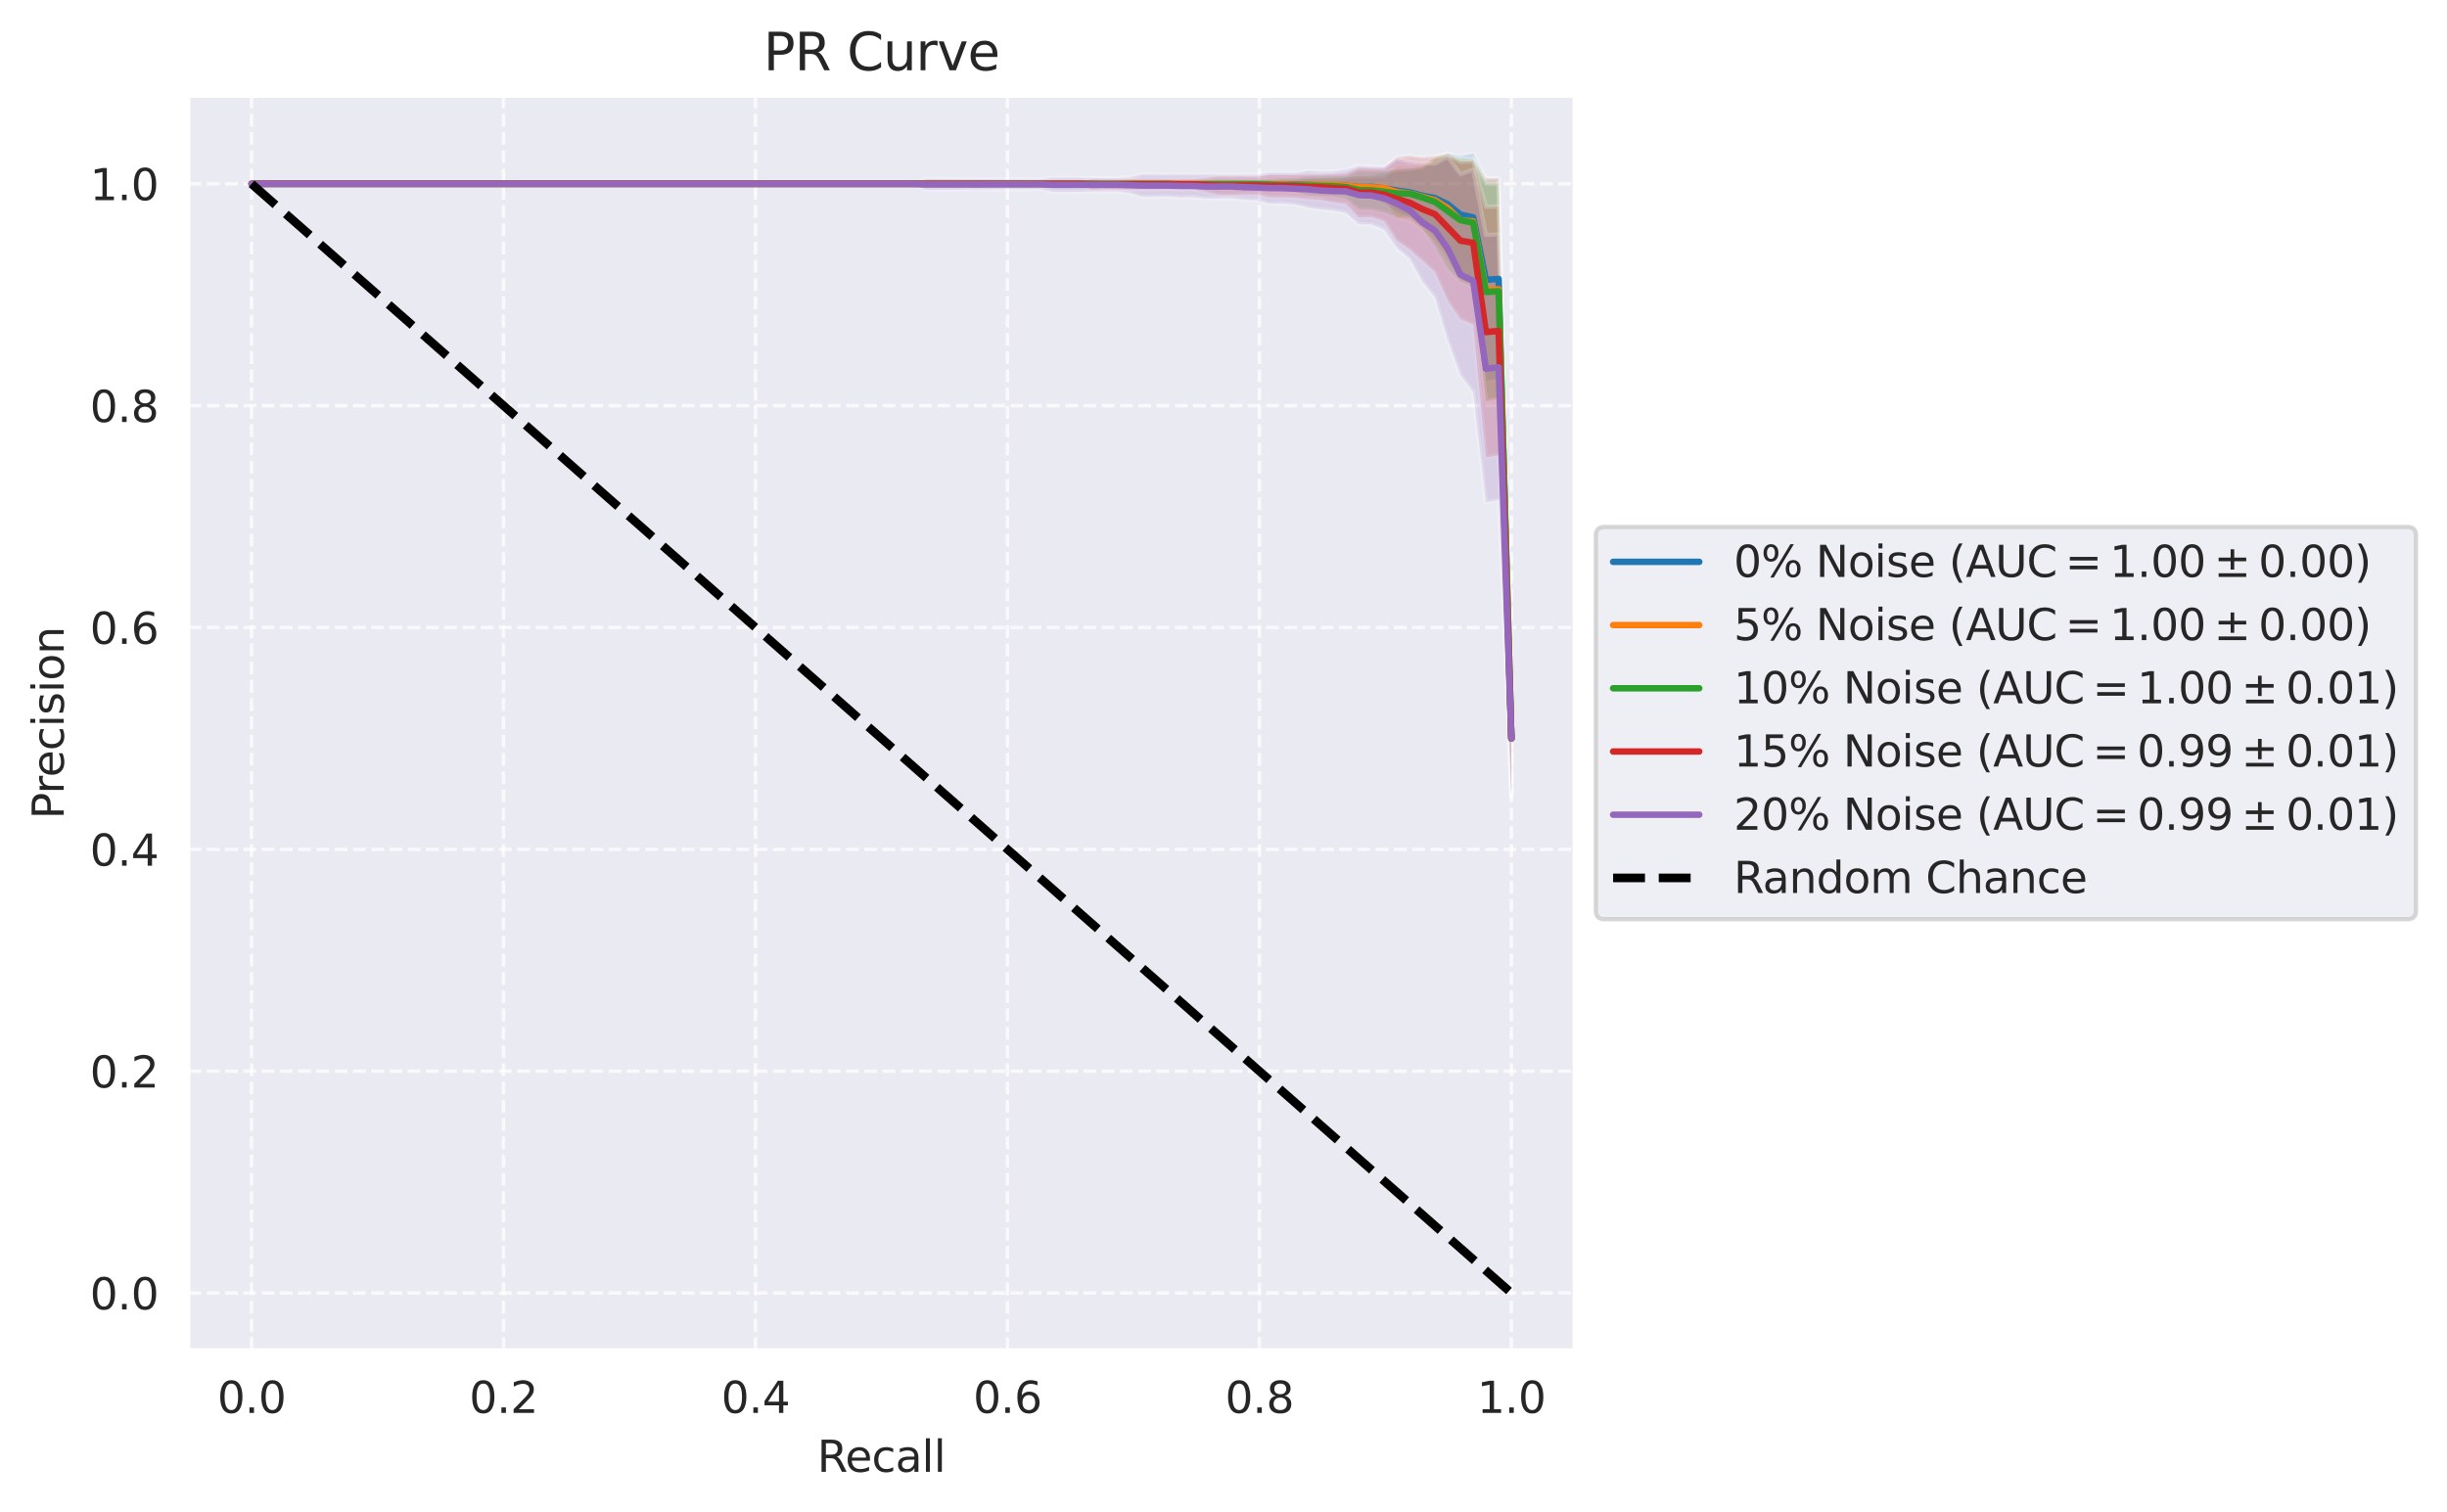 <?xml version="1.0" encoding="utf-8" standalone="no"?>
<!DOCTYPE svg PUBLIC "-//W3C//DTD SVG 1.1//EN"
  "http://www.w3.org/Graphics/SVG/1.1/DTD/svg11.dtd">
<svg xmlns:xlink="http://www.w3.org/1999/xlink" width="568.107pt" height="351.034pt" viewBox="0 0 568.107 351.034" xmlns="http://www.w3.org/2000/svg" version="1.1">
 <defs>
  <style type="text/css">*{stroke-linejoin: round; stroke-linecap: butt}</style>
 </defs>
 <g id="figure_1">
  <g id="patch_1">
   <path d="M 0 351.034 
L 568.107 351.034 
L 568.107 0 
L 0 0 
z
" style="fill: #ffffff"/>
  </g>
  <g id="axes_1">
   <g id="patch_2">
    <path d="M 43.781 313.478 
L 365.507 313.478 
L 365.507 22.318 
L 43.781 22.318 
z
" style="fill: #eaeaf2"/>
   </g>
   <g id="matplotlib.axis_1">
    <g id="xtick_1">
     <g id="line2d_1">
      <path d="M 58.405 313.478 
L 58.405 22.318 
" clip-path="url(#p0ac397f154)" style="fill: none; stroke-dasharray: 2.96,1.28; stroke-dashoffset: 0; stroke: #ffffff; stroke-opacity: 0.7; stroke-width: 0.8"/>
     </g>
     <g id="text_1">
      <!-- 0.0 -->
      <g style="fill: #262626" transform="translate(50.454 328.077) scale(0.1 -0.1)">
       <defs>
        <path id="DejaVuSans-30" d="M 2034 4250 
Q 1547 4250 1301 3770 
Q 1056 3291 1056 2328 
Q 1056 1369 1301 889 
Q 1547 409 2034 409 
Q 2525 409 2770 889 
Q 3016 1369 3016 2328 
Q 3016 3291 2770 3770 
Q 2525 4250 2034 4250 
z
M 2034 4750 
Q 2819 4750 3233 4129 
Q 3647 3509 3647 2328 
Q 3647 1150 3233 529 
Q 2819 -91 2034 -91 
Q 1250 -91 836 529 
Q 422 1150 422 2328 
Q 422 3509 836 4129 
Q 1250 4750 2034 4750 
z
" transform="scale(0.016)"/>
        <path id="DejaVuSans-2e" d="M 684 794 
L 1344 794 
L 1344 0 
L 684 0 
L 684 794 
z
" transform="scale(0.016)"/>
       </defs>
       <use xlink:href="#DejaVuSans-30"/>
       <use xlink:href="#DejaVuSans-2e" transform="translate(63.623 0)"/>
       <use xlink:href="#DejaVuSans-30" transform="translate(95.41 0)"/>
      </g>
     </g>
    </g>
    <g id="xtick_2">
     <g id="line2d_2">
      <path d="M 116.901 313.478 
L 116.901 22.318 
" clip-path="url(#p0ac397f154)" style="fill: none; stroke-dasharray: 2.96,1.28; stroke-dashoffset: 0; stroke: #ffffff; stroke-opacity: 0.7; stroke-width: 0.8"/>
     </g>
     <g id="text_2">
      <!-- 0.2 -->
      <g style="fill: #262626" transform="translate(108.949 328.077) scale(0.1 -0.1)">
       <defs>
        <path id="DejaVuSans-32" d="M 1228 531 
L 3431 531 
L 3431 0 
L 469 0 
L 469 531 
Q 828 903 1448 1529 
Q 2069 2156 2228 2338 
Q 2531 2678 2651 2914 
Q 2772 3150 2772 3378 
Q 2772 3750 2511 3984 
Q 2250 4219 1831 4219 
Q 1534 4219 1204 4116 
Q 875 4013 500 3803 
L 500 4441 
Q 881 4594 1212 4672 
Q 1544 4750 1819 4750 
Q 2544 4750 2975 4387 
Q 3406 4025 3406 3419 
Q 3406 3131 3298 2873 
Q 3191 2616 2906 2266 
Q 2828 2175 2409 1742 
Q 1991 1309 1228 531 
z
" transform="scale(0.016)"/>
       </defs>
       <use xlink:href="#DejaVuSans-30"/>
       <use xlink:href="#DejaVuSans-2e" transform="translate(63.623 0)"/>
       <use xlink:href="#DejaVuSans-32" transform="translate(95.41 0)"/>
      </g>
     </g>
    </g>
    <g id="xtick_3">
     <g id="line2d_3">
      <path d="M 175.397 313.478 
L 175.397 22.318 
" clip-path="url(#p0ac397f154)" style="fill: none; stroke-dasharray: 2.96,1.28; stroke-dashoffset: 0; stroke: #ffffff; stroke-opacity: 0.7; stroke-width: 0.8"/>
     </g>
     <g id="text_3">
      <!-- 0.4 -->
      <g style="fill: #262626" transform="translate(167.445 328.077) scale(0.1 -0.1)">
       <defs>
        <path id="DejaVuSans-34" d="M 2419 4116 
L 825 1625 
L 2419 1625 
L 2419 4116 
z
M 2253 4666 
L 3047 4666 
L 3047 1625 
L 3713 1625 
L 3713 1100 
L 3047 1100 
L 3047 0 
L 2419 0 
L 2419 1100 
L 313 1100 
L 313 1709 
L 2253 4666 
z
" transform="scale(0.016)"/>
       </defs>
       <use xlink:href="#DejaVuSans-30"/>
       <use xlink:href="#DejaVuSans-2e" transform="translate(63.623 0)"/>
       <use xlink:href="#DejaVuSans-34" transform="translate(95.41 0)"/>
      </g>
     </g>
    </g>
    <g id="xtick_4">
     <g id="line2d_4">
      <path d="M 233.892 313.478 
L 233.892 22.318 
" clip-path="url(#p0ac397f154)" style="fill: none; stroke-dasharray: 2.96,1.28; stroke-dashoffset: 0; stroke: #ffffff; stroke-opacity: 0.7; stroke-width: 0.8"/>
     </g>
     <g id="text_4">
      <!-- 0.6 -->
      <g style="fill: #262626" transform="translate(225.941 328.077) scale(0.1 -0.1)">
       <defs>
        <path id="DejaVuSans-36" d="M 2113 2584 
Q 1688 2584 1439 2293 
Q 1191 2003 1191 1497 
Q 1191 994 1439 701 
Q 1688 409 2113 409 
Q 2538 409 2786 701 
Q 3034 994 3034 1497 
Q 3034 2003 2786 2293 
Q 2538 2584 2113 2584 
z
M 3366 4563 
L 3366 3988 
Q 3128 4100 2886 4159 
Q 2644 4219 2406 4219 
Q 1781 4219 1451 3797 
Q 1122 3375 1075 2522 
Q 1259 2794 1537 2939 
Q 1816 3084 2150 3084 
Q 2853 3084 3261 2657 
Q 3669 2231 3669 1497 
Q 3669 778 3244 343 
Q 2819 -91 2113 -91 
Q 1303 -91 875 529 
Q 447 1150 447 2328 
Q 447 3434 972 4092 
Q 1497 4750 2381 4750 
Q 2619 4750 2861 4703 
Q 3103 4656 3366 4563 
z
" transform="scale(0.016)"/>
       </defs>
       <use xlink:href="#DejaVuSans-30"/>
       <use xlink:href="#DejaVuSans-2e" transform="translate(63.623 0)"/>
       <use xlink:href="#DejaVuSans-36" transform="translate(95.41 0)"/>
      </g>
     </g>
    </g>
    <g id="xtick_5">
     <g id="line2d_5">
      <path d="M 292.388 313.478 
L 292.388 22.318 
" clip-path="url(#p0ac397f154)" style="fill: none; stroke-dasharray: 2.96,1.28; stroke-dashoffset: 0; stroke: #ffffff; stroke-opacity: 0.7; stroke-width: 0.8"/>
     </g>
     <g id="text_5">
      <!-- 0.8 -->
      <g style="fill: #262626" transform="translate(284.436 328.077) scale(0.1 -0.1)">
       <defs>
        <path id="DejaVuSans-38" d="M 2034 2216 
Q 1584 2216 1326 1975 
Q 1069 1734 1069 1313 
Q 1069 891 1326 650 
Q 1584 409 2034 409 
Q 2484 409 2743 651 
Q 3003 894 3003 1313 
Q 3003 1734 2745 1975 
Q 2488 2216 2034 2216 
z
M 1403 2484 
Q 997 2584 770 2862 
Q 544 3141 544 3541 
Q 544 4100 942 4425 
Q 1341 4750 2034 4750 
Q 2731 4750 3128 4425 
Q 3525 4100 3525 3541 
Q 3525 3141 3298 2862 
Q 3072 2584 2669 2484 
Q 3125 2378 3379 2068 
Q 3634 1759 3634 1313 
Q 3634 634 3220 271 
Q 2806 -91 2034 -91 
Q 1263 -91 848 271 
Q 434 634 434 1313 
Q 434 1759 690 2068 
Q 947 2378 1403 2484 
z
M 1172 3481 
Q 1172 3119 1398 2916 
Q 1625 2713 2034 2713 
Q 2441 2713 2670 2916 
Q 2900 3119 2900 3481 
Q 2900 3844 2670 4047 
Q 2441 4250 2034 4250 
Q 1625 4250 1398 4047 
Q 1172 3844 1172 3481 
z
" transform="scale(0.016)"/>
       </defs>
       <use xlink:href="#DejaVuSans-30"/>
       <use xlink:href="#DejaVuSans-2e" transform="translate(63.623 0)"/>
       <use xlink:href="#DejaVuSans-38" transform="translate(95.41 0)"/>
      </g>
     </g>
    </g>
    <g id="xtick_6">
     <g id="line2d_6">
      <path d="M 350.884 313.478 
L 350.884 22.318 
" clip-path="url(#p0ac397f154)" style="fill: none; stroke-dasharray: 2.96,1.28; stroke-dashoffset: 0; stroke: #ffffff; stroke-opacity: 0.7; stroke-width: 0.8"/>
     </g>
     <g id="text_6">
      <!-- 1.0 -->
      <g style="fill: #262626" transform="translate(342.932 328.077) scale(0.1 -0.1)">
       <defs>
        <path id="DejaVuSans-31" d="M 794 531 
L 1825 531 
L 1825 4091 
L 703 3866 
L 703 4441 
L 1819 4666 
L 2450 4666 
L 2450 531 
L 3481 531 
L 3481 0 
L 794 0 
L 794 531 
z
" transform="scale(0.016)"/>
       </defs>
       <use xlink:href="#DejaVuSans-31"/>
       <use xlink:href="#DejaVuSans-2e" transform="translate(63.623 0)"/>
       <use xlink:href="#DejaVuSans-30" transform="translate(95.41 0)"/>
      </g>
     </g>
    </g>
    <g id="text_7">
     <!-- Recall -->
     <g style="fill: #262626" transform="translate(189.727 341.755) scale(0.1 -0.1)">
      <defs>
       <path id="DejaVuSans-52" d="M 2841 2188 
Q 3044 2119 3236 1894 
Q 3428 1669 3622 1275 
L 4263 0 
L 3584 0 
L 2988 1197 
Q 2756 1666 2539 1819 
Q 2322 1972 1947 1972 
L 1259 1972 
L 1259 0 
L 628 0 
L 628 4666 
L 2053 4666 
Q 2853 4666 3247 4331 
Q 3641 3997 3641 3322 
Q 3641 2881 3436 2590 
Q 3231 2300 2841 2188 
z
M 1259 4147 
L 1259 2491 
L 2053 2491 
Q 2509 2491 2742 2702 
Q 2975 2913 2975 3322 
Q 2975 3731 2742 3939 
Q 2509 4147 2053 4147 
L 1259 4147 
z
" transform="scale(0.016)"/>
       <path id="DejaVuSans-65" d="M 3597 1894 
L 3597 1613 
L 953 1613 
Q 991 1019 1311 708 
Q 1631 397 2203 397 
Q 2534 397 2845 478 
Q 3156 559 3463 722 
L 3463 178 
Q 3153 47 2828 -22 
Q 2503 -91 2169 -91 
Q 1331 -91 842 396 
Q 353 884 353 1716 
Q 353 2575 817 3079 
Q 1281 3584 2069 3584 
Q 2775 3584 3186 3129 
Q 3597 2675 3597 1894 
z
M 3022 2063 
Q 3016 2534 2758 2815 
Q 2500 3097 2075 3097 
Q 1594 3097 1305 2825 
Q 1016 2553 972 2059 
L 3022 2063 
z
" transform="scale(0.016)"/>
       <path id="DejaVuSans-63" d="M 3122 3366 
L 3122 2828 
Q 2878 2963 2633 3030 
Q 2388 3097 2138 3097 
Q 1578 3097 1268 2742 
Q 959 2388 959 1747 
Q 959 1106 1268 751 
Q 1578 397 2138 397 
Q 2388 397 2633 464 
Q 2878 531 3122 666 
L 3122 134 
Q 2881 22 2623 -34 
Q 2366 -91 2075 -91 
Q 1284 -91 818 406 
Q 353 903 353 1747 
Q 353 2603 823 3093 
Q 1294 3584 2113 3584 
Q 2378 3584 2631 3529 
Q 2884 3475 3122 3366 
z
" transform="scale(0.016)"/>
       <path id="DejaVuSans-61" d="M 2194 1759 
Q 1497 1759 1228 1600 
Q 959 1441 959 1056 
Q 959 750 1161 570 
Q 1363 391 1709 391 
Q 2188 391 2477 730 
Q 2766 1069 2766 1631 
L 2766 1759 
L 2194 1759 
z
M 3341 1997 
L 3341 0 
L 2766 0 
L 2766 531 
Q 2569 213 2275 61 
Q 1981 -91 1556 -91 
Q 1019 -91 701 211 
Q 384 513 384 1019 
Q 384 1609 779 1909 
Q 1175 2209 1959 2209 
L 2766 2209 
L 2766 2266 
Q 2766 2663 2505 2880 
Q 2244 3097 1772 3097 
Q 1472 3097 1187 3025 
Q 903 2953 641 2809 
L 641 3341 
Q 956 3463 1253 3523 
Q 1550 3584 1831 3584 
Q 2591 3584 2966 3190 
Q 3341 2797 3341 1997 
z
" transform="scale(0.016)"/>
       <path id="DejaVuSans-6c" d="M 603 4863 
L 1178 4863 
L 1178 0 
L 603 0 
L 603 4863 
z
" transform="scale(0.016)"/>
      </defs>
      <use xlink:href="#DejaVuSans-52"/>
      <use xlink:href="#DejaVuSans-65" transform="translate(64.982 0)"/>
      <use xlink:href="#DejaVuSans-63" transform="translate(126.506 0)"/>
      <use xlink:href="#DejaVuSans-61" transform="translate(181.486 0)"/>
      <use xlink:href="#DejaVuSans-6c" transform="translate(242.766 0)"/>
      <use xlink:href="#DejaVuSans-6c" transform="translate(270.549 0)"/>
     </g>
    </g>
   </g>
   <g id="matplotlib.axis_2">
    <g id="ytick_1">
     <g id="line2d_7">
      <path d="M 43.781 300.244 
L 365.507 300.244 
" clip-path="url(#p0ac397f154)" style="fill: none; stroke-dasharray: 2.96,1.28; stroke-dashoffset: 0; stroke: #ffffff; stroke-opacity: 0.7; stroke-width: 0.8"/>
     </g>
     <g id="text_8">
      <!-- 0.0 -->
      <g style="fill: #262626" transform="translate(20.878 304.043) scale(0.1 -0.1)">
       <use xlink:href="#DejaVuSans-30"/>
       <use xlink:href="#DejaVuSans-2e" transform="translate(63.623 0)"/>
       <use xlink:href="#DejaVuSans-30" transform="translate(95.41 0)"/>
      </g>
     </g>
    </g>
    <g id="ytick_2">
     <g id="line2d_8">
      <path d="M 43.781 248.731 
L 365.507 248.731 
" clip-path="url(#p0ac397f154)" style="fill: none; stroke-dasharray: 2.96,1.28; stroke-dashoffset: 0; stroke: #ffffff; stroke-opacity: 0.7; stroke-width: 0.8"/>
     </g>
     <g id="text_9">
      <!-- 0.2 -->
      <g style="fill: #262626" transform="translate(20.878 252.53) scale(0.1 -0.1)">
       <use xlink:href="#DejaVuSans-30"/>
       <use xlink:href="#DejaVuSans-2e" transform="translate(63.623 0)"/>
       <use xlink:href="#DejaVuSans-32" transform="translate(95.41 0)"/>
      </g>
     </g>
    </g>
    <g id="ytick_3">
     <g id="line2d_9">
      <path d="M 43.781 197.218 
L 365.507 197.218 
" clip-path="url(#p0ac397f154)" style="fill: none; stroke-dasharray: 2.96,1.28; stroke-dashoffset: 0; stroke: #ffffff; stroke-opacity: 0.7; stroke-width: 0.8"/>
     </g>
     <g id="text_10">
      <!-- 0.4 -->
      <g style="fill: #262626" transform="translate(20.878 201.017) scale(0.1 -0.1)">
       <use xlink:href="#DejaVuSans-30"/>
       <use xlink:href="#DejaVuSans-2e" transform="translate(63.623 0)"/>
       <use xlink:href="#DejaVuSans-34" transform="translate(95.41 0)"/>
      </g>
     </g>
    </g>
    <g id="ytick_4">
     <g id="line2d_10">
      <path d="M 43.781 145.705 
L 365.507 145.705 
" clip-path="url(#p0ac397f154)" style="fill: none; stroke-dasharray: 2.96,1.28; stroke-dashoffset: 0; stroke: #ffffff; stroke-opacity: 0.7; stroke-width: 0.8"/>
     </g>
     <g id="text_11">
      <!-- 0.6 -->
      <g style="fill: #262626" transform="translate(20.878 149.504) scale(0.1 -0.1)">
       <use xlink:href="#DejaVuSans-30"/>
       <use xlink:href="#DejaVuSans-2e" transform="translate(63.623 0)"/>
       <use xlink:href="#DejaVuSans-36" transform="translate(95.41 0)"/>
      </g>
     </g>
    </g>
    <g id="ytick_5">
     <g id="line2d_11">
      <path d="M 43.781 94.192 
L 365.507 94.192 
" clip-path="url(#p0ac397f154)" style="fill: none; stroke-dasharray: 2.96,1.28; stroke-dashoffset: 0; stroke: #ffffff; stroke-opacity: 0.7; stroke-width: 0.8"/>
     </g>
     <g id="text_12">
      <!-- 0.8 -->
      <g style="fill: #262626" transform="translate(20.878 97.992) scale(0.1 -0.1)">
       <use xlink:href="#DejaVuSans-30"/>
       <use xlink:href="#DejaVuSans-2e" transform="translate(63.623 0)"/>
       <use xlink:href="#DejaVuSans-38" transform="translate(95.41 0)"/>
      </g>
     </g>
    </g>
    <g id="ytick_6">
     <g id="line2d_12">
      <path d="M 43.781 42.68 
L 365.507 42.68 
" clip-path="url(#p0ac397f154)" style="fill: none; stroke-dasharray: 2.96,1.28; stroke-dashoffset: 0; stroke: #ffffff; stroke-opacity: 0.7; stroke-width: 0.8"/>
     </g>
     <g id="text_13">
      <!-- 1.0 -->
      <g style="fill: #262626" transform="translate(20.878 46.479) scale(0.1 -0.1)">
       <use xlink:href="#DejaVuSans-31"/>
       <use xlink:href="#DejaVuSans-2e" transform="translate(63.623 0)"/>
       <use xlink:href="#DejaVuSans-30" transform="translate(95.41 0)"/>
      </g>
     </g>
    </g>
    <g id="text_14">
     <!-- Precision -->
     <g style="fill: #262626" transform="translate(14.798 190.205) rotate(-90) scale(0.1 -0.1)">
      <defs>
       <path id="DejaVuSans-50" d="M 1259 4147 
L 1259 2394 
L 2053 2394 
Q 2494 2394 2734 2622 
Q 2975 2850 2975 3272 
Q 2975 3691 2734 3919 
Q 2494 4147 2053 4147 
L 1259 4147 
z
M 628 4666 
L 2053 4666 
Q 2838 4666 3239 4311 
Q 3641 3956 3641 3272 
Q 3641 2581 3239 2228 
Q 2838 1875 2053 1875 
L 1259 1875 
L 1259 0 
L 628 0 
L 628 4666 
z
" transform="scale(0.016)"/>
       <path id="DejaVuSans-72" d="M 2631 2963 
Q 2534 3019 2420 3045 
Q 2306 3072 2169 3072 
Q 1681 3072 1420 2755 
Q 1159 2438 1159 1844 
L 1159 0 
L 581 0 
L 581 3500 
L 1159 3500 
L 1159 2956 
Q 1341 3275 1631 3429 
Q 1922 3584 2338 3584 
Q 2397 3584 2469 3576 
Q 2541 3569 2628 3553 
L 2631 2963 
z
" transform="scale(0.016)"/>
       <path id="DejaVuSans-69" d="M 603 3500 
L 1178 3500 
L 1178 0 
L 603 0 
L 603 3500 
z
M 603 4863 
L 1178 4863 
L 1178 4134 
L 603 4134 
L 603 4863 
z
" transform="scale(0.016)"/>
       <path id="DejaVuSans-73" d="M 2834 3397 
L 2834 2853 
Q 2591 2978 2328 3040 
Q 2066 3103 1784 3103 
Q 1356 3103 1142 2972 
Q 928 2841 928 2578 
Q 928 2378 1081 2264 
Q 1234 2150 1697 2047 
L 1894 2003 
Q 2506 1872 2764 1633 
Q 3022 1394 3022 966 
Q 3022 478 2636 193 
Q 2250 -91 1575 -91 
Q 1294 -91 989 -36 
Q 684 19 347 128 
L 347 722 
Q 666 556 975 473 
Q 1284 391 1588 391 
Q 1994 391 2212 530 
Q 2431 669 2431 922 
Q 2431 1156 2273 1281 
Q 2116 1406 1581 1522 
L 1381 1569 
Q 847 1681 609 1914 
Q 372 2147 372 2553 
Q 372 3047 722 3315 
Q 1072 3584 1716 3584 
Q 2034 3584 2315 3537 
Q 2597 3491 2834 3397 
z
" transform="scale(0.016)"/>
       <path id="DejaVuSans-6f" d="M 1959 3097 
Q 1497 3097 1228 2736 
Q 959 2375 959 1747 
Q 959 1119 1226 758 
Q 1494 397 1959 397 
Q 2419 397 2687 759 
Q 2956 1122 2956 1747 
Q 2956 2369 2687 2733 
Q 2419 3097 1959 3097 
z
M 1959 3584 
Q 2709 3584 3137 3096 
Q 3566 2609 3566 1747 
Q 3566 888 3137 398 
Q 2709 -91 1959 -91 
Q 1206 -91 779 398 
Q 353 888 353 1747 
Q 353 2609 779 3096 
Q 1206 3584 1959 3584 
z
" transform="scale(0.016)"/>
       <path id="DejaVuSans-6e" d="M 3513 2113 
L 3513 0 
L 2938 0 
L 2938 2094 
Q 2938 2591 2744 2837 
Q 2550 3084 2163 3084 
Q 1697 3084 1428 2787 
Q 1159 2491 1159 1978 
L 1159 0 
L 581 0 
L 581 3500 
L 1159 3500 
L 1159 2956 
Q 1366 3272 1645 3428 
Q 1925 3584 2291 3584 
Q 2894 3584 3203 3211 
Q 3513 2838 3513 2113 
z
" transform="scale(0.016)"/>
      </defs>
      <use xlink:href="#DejaVuSans-50"/>
      <use xlink:href="#DejaVuSans-72" transform="translate(58.553 0)"/>
      <use xlink:href="#DejaVuSans-65" transform="translate(97.416 0)"/>
      <use xlink:href="#DejaVuSans-63" transform="translate(158.939 0)"/>
      <use xlink:href="#DejaVuSans-69" transform="translate(213.92 0)"/>
      <use xlink:href="#DejaVuSans-73" transform="translate(241.703 0)"/>
      <use xlink:href="#DejaVuSans-69" transform="translate(293.803 0)"/>
      <use xlink:href="#DejaVuSans-6f" transform="translate(321.586 0)"/>
      <use xlink:href="#DejaVuSans-6e" transform="translate(382.768 0)"/>
     </g>
    </g>
   </g>
   <g id="FillBetweenPolyCollection_1">
    <defs>
     <path id="m5236a9dbf2" d="M 58.405 -308.355 
L 58.405 -308.355 
L 61.359 -308.355 
L 64.314 -308.355 
L 67.268 -308.355 
L 70.222 -308.355 
L 73.177 -308.355 
L 76.131 -308.355 
L 79.085 -308.355 
L 82.04 -308.355 
L 84.994 -308.355 
L 87.948 -308.355 
L 90.903 -308.355 
L 93.857 -308.355 
L 96.811 -308.355 
L 99.766 -308.355 
L 102.72 -308.355 
L 105.674 -308.355 
L 108.629 -308.355 
L 111.583 -308.355 
L 114.537 -308.355 
L 117.492 -308.355 
L 120.446 -308.355 
L 123.4 -308.355 
L 126.355 -308.355 
L 129.309 -308.355 
L 132.263 -308.355 
L 135.218 -308.355 
L 138.172 -308.355 
L 141.126 -308.355 
L 144.081 -308.355 
L 147.035 -308.355 
L 149.989 -308.355 
L 152.944 -308.355 
L 155.898 -308.355 
L 158.852 -308.355 
L 161.807 -308.355 
L 164.761 -308.355 
L 167.715 -308.355 
L 170.67 -308.355 
L 173.624 -308.355 
L 176.578 -308.355 
L 179.533 -308.355 
L 182.487 -308.355 
L 185.441 -308.355 
L 188.396 -308.355 
L 191.35 -308.355 
L 194.304 -308.355 
L 197.259 -308.355 
L 200.213 -308.355 
L 203.167 -308.355 
L 206.122 -308.355 
L 209.076 -308.355 
L 212.03 -308.355 
L 214.985 -308.355 
L 217.939 -308.355 
L 220.893 -308.355 
L 223.847 -308.355 
L 226.802 -308.355 
L 229.756 -308.355 
L 232.71 -308.355 
L 235.665 -308.355 
L 238.619 -308.355 
L 241.573 -308.355 
L 244.528 -308.355 
L 247.482 -308.355 
L 250.436 -308.355 
L 253.391 -308.355 
L 256.345 -307.267 
L 259.299 -307.282 
L 262.254 -307.297 
L 265.208 -307.311 
L 268.162 -307.325 
L 271.117 -307.339 
L 274.071 -307.353 
L 277.025 -307.366 
L 279.98 -307.379 
L 282.934 -307.391 
L 285.888 -307.403 
L 288.843 -307.415 
L 291.797 -307.426 
L 294.751 -307.438 
L 297.706 -307.118 
L 300.66 -307.132 
L 303.614 -306.789 
L 306.569 -306.291 
L 309.523 -306.315 
L 312.477 -305.827 
L 315.432 -305.075 
L 318.386 -305.111 
L 321.34 -303.738 
L 324.295 -301.866 
L 327.249 -300.723 
L 330.203 -299.265 
L 333.158 -296.282 
L 336.112 -291.786 
L 339.066 -287.592 
L 342.021 -285.696 
L 344.975 -262.563 
L 347.929 -262.926 
L 350.884 -166.117 
L 350.884 -192.964 
L 350.884 -192.964 
L 347.929 -309.605 
L 344.975 -309.598 
L 342.021 -315.397 
L 339.066 -314.829 
L 336.112 -315.428 
L 333.158 -313.783 
L 330.203 -311.963 
L 327.249 -312.037 
L 324.295 -311.721 
L 321.34 -310.902 
L 318.386 -310.179 
L 315.432 -310.2 
L 312.477 -309.987 
L 309.523 -309.638 
L 306.569 -309.652 
L 303.614 -309.455 
L 300.66 -309.273 
L 297.706 -309.284 
L 294.751 -309.105 
L 291.797 -309.114 
L 288.843 -309.124 
L 285.888 -309.133 
L 282.934 -309.143 
L 279.98 -309.153 
L 277.025 -309.164 
L 274.071 -309.174 
L 271.117 -309.185 
L 268.162 -309.197 
L 265.208 -309.208 
L 262.254 -309.22 
L 259.299 -309.233 
L 256.345 -309.245 
L 253.391 -308.355 
L 250.436 -308.355 
L 247.482 -308.355 
L 244.528 -308.355 
L 241.573 -308.355 
L 238.619 -308.355 
L 235.665 -308.355 
L 232.71 -308.355 
L 229.756 -308.355 
L 226.802 -308.355 
L 223.847 -308.355 
L 220.893 -308.355 
L 217.939 -308.355 
L 214.985 -308.355 
L 212.03 -308.355 
L 209.076 -308.355 
L 206.122 -308.355 
L 203.167 -308.355 
L 200.213 -308.355 
L 197.259 -308.355 
L 194.304 -308.355 
L 191.35 -308.355 
L 188.396 -308.355 
L 185.441 -308.355 
L 182.487 -308.355 
L 179.533 -308.355 
L 176.578 -308.355 
L 173.624 -308.355 
L 170.67 -308.355 
L 167.715 -308.355 
L 164.761 -308.355 
L 161.807 -308.355 
L 158.852 -308.355 
L 155.898 -308.355 
L 152.944 -308.355 
L 149.989 -308.355 
L 147.035 -308.355 
L 144.081 -308.355 
L 141.126 -308.355 
L 138.172 -308.355 
L 135.218 -308.355 
L 132.263 -308.355 
L 129.309 -308.355 
L 126.355 -308.355 
L 123.4 -308.355 
L 120.446 -308.355 
L 117.492 -308.355 
L 114.537 -308.355 
L 111.583 -308.355 
L 108.629 -308.355 
L 105.674 -308.355 
L 102.72 -308.355 
L 99.766 -308.355 
L 96.811 -308.355 
L 93.857 -308.355 
L 90.903 -308.355 
L 87.948 -308.355 
L 84.994 -308.355 
L 82.04 -308.355 
L 79.085 -308.355 
L 76.131 -308.355 
L 73.177 -308.355 
L 70.222 -308.355 
L 67.268 -308.355 
L 64.314 -308.355 
L 61.359 -308.355 
L 58.405 -308.355 
z
" style="stroke: #ffffff; stroke-opacity: 0.2"/>
    </defs>
    <g clip-path="url(#p0ac397f154)">
     <use xlink:href="#m5236a9dbf2" x="0" y="351.034" style="fill: #1f77b4; fill-opacity: 0.2; stroke: #ffffff; stroke-opacity: 0.2"/>
    </g>
   </g>
   <g id="FillBetweenPolyCollection_2">
    <defs>
     <path id="m241be0b97c" d="M 58.405 -308.355 
L 58.405 -308.355 
L 61.359 -308.355 
L 64.314 -308.355 
L 67.268 -308.355 
L 70.222 -308.355 
L 73.177 -308.355 
L 76.131 -308.355 
L 79.085 -308.355 
L 82.04 -308.355 
L 84.994 -308.355 
L 87.948 -308.355 
L 90.903 -308.355 
L 93.857 -308.355 
L 96.811 -308.355 
L 99.766 -308.355 
L 102.72 -308.355 
L 105.674 -308.355 
L 108.629 -308.355 
L 111.583 -308.355 
L 114.537 -308.355 
L 117.492 -308.355 
L 120.446 -308.355 
L 123.4 -308.355 
L 126.355 -308.355 
L 129.309 -308.355 
L 132.263 -308.355 
L 135.218 -308.355 
L 138.172 -308.355 
L 141.126 -308.355 
L 144.081 -308.355 
L 147.035 -308.355 
L 149.989 -308.355 
L 152.944 -308.355 
L 155.898 -308.355 
L 158.852 -308.355 
L 161.807 -308.355 
L 164.761 -308.355 
L 167.715 -308.355 
L 170.67 -308.355 
L 173.624 -308.355 
L 176.578 -308.355 
L 179.533 -308.355 
L 182.487 -308.355 
L 185.441 -308.355 
L 188.396 -308.355 
L 191.35 -308.355 
L 194.304 -308.355 
L 197.259 -308.355 
L 200.213 -308.355 
L 203.167 -308.355 
L 206.122 -308.355 
L 209.076 -308.355 
L 212.03 -308.355 
L 214.985 -308.355 
L 217.939 -308.355 
L 220.893 -308.355 
L 223.847 -308.355 
L 226.802 -308.355 
L 229.756 -308.355 
L 232.71 -308.355 
L 235.665 -308.355 
L 238.619 -308.355 
L 241.573 -308.355 
L 244.528 -308.355 
L 247.482 -308.355 
L 250.436 -308.355 
L 253.391 -308.355 
L 256.345 -308.355 
L 259.299 -308.355 
L 262.254 -308.355 
L 265.208 -308.355 
L 268.162 -308.355 
L 271.117 -308.355 
L 274.071 -308.355 
L 277.025 -308.355 
L 279.98 -308.355 
L 282.934 -308.355 
L 285.888 -308.355 
L 288.843 -308.355 
L 291.797 -307.473 
L 294.751 -307.483 
L 297.706 -307.152 
L 300.66 -306.842 
L 303.614 -306.86 
L 306.569 -306.877 
L 309.523 -306.894 
L 312.477 -306.121 
L 315.432 -305.214 
L 318.386 -305.069 
L 321.34 -304.702 
L 324.295 -300.297 
L 327.249 -299.839 
L 330.203 -297.752 
L 333.158 -294.8 
L 336.112 -290.716 
L 339.066 -285.726 
L 342.021 -285.258 
L 344.975 -257.721 
L 347.929 -258.113 
L 350.884 -166.117 
L 350.884 -192.964 
L 350.884 -192.964 
L 347.929 -309.635 
L 344.975 -309.625 
L 342.021 -313.992 
L 339.066 -314.039 
L 336.112 -314.722 
L 333.158 -314.279 
L 330.203 -312.923 
L 327.249 -312.424 
L 324.295 -312.588 
L 321.34 -310.021 
L 318.386 -310.042 
L 315.432 -310.036 
L 312.477 -309.692 
L 309.523 -309.381 
L 306.569 -309.392 
L 303.614 -309.405 
L 300.66 -309.417 
L 297.706 -309.258 
L 294.751 -309.068 
L 291.797 -309.076 
L 288.843 -308.355 
L 285.888 -308.355 
L 282.934 -308.355 
L 279.98 -308.355 
L 277.025 -308.355 
L 274.071 -308.355 
L 271.117 -308.355 
L 268.162 -308.355 
L 265.208 -308.355 
L 262.254 -308.355 
L 259.299 -308.355 
L 256.345 -308.355 
L 253.391 -308.355 
L 250.436 -308.355 
L 247.482 -308.355 
L 244.528 -308.355 
L 241.573 -308.355 
L 238.619 -308.355 
L 235.665 -308.355 
L 232.71 -308.355 
L 229.756 -308.355 
L 226.802 -308.355 
L 223.847 -308.355 
L 220.893 -308.355 
L 217.939 -308.355 
L 214.985 -308.355 
L 212.03 -308.355 
L 209.076 -308.355 
L 206.122 -308.355 
L 203.167 -308.355 
L 200.213 -308.355 
L 197.259 -308.355 
L 194.304 -308.355 
L 191.35 -308.355 
L 188.396 -308.355 
L 185.441 -308.355 
L 182.487 -308.355 
L 179.533 -308.355 
L 176.578 -308.355 
L 173.624 -308.355 
L 170.67 -308.355 
L 167.715 -308.355 
L 164.761 -308.355 
L 161.807 -308.355 
L 158.852 -308.355 
L 155.898 -308.355 
L 152.944 -308.355 
L 149.989 -308.355 
L 147.035 -308.355 
L 144.081 -308.355 
L 141.126 -308.355 
L 138.172 -308.355 
L 135.218 -308.355 
L 132.263 -308.355 
L 129.309 -308.355 
L 126.355 -308.355 
L 123.4 -308.355 
L 120.446 -308.355 
L 117.492 -308.355 
L 114.537 -308.355 
L 111.583 -308.355 
L 108.629 -308.355 
L 105.674 -308.355 
L 102.72 -308.355 
L 99.766 -308.355 
L 96.811 -308.355 
L 93.857 -308.355 
L 90.903 -308.355 
L 87.948 -308.355 
L 84.994 -308.355 
L 82.04 -308.355 
L 79.085 -308.355 
L 76.131 -308.355 
L 73.177 -308.355 
L 70.222 -308.355 
L 67.268 -308.355 
L 64.314 -308.355 
L 61.359 -308.355 
L 58.405 -308.355 
z
" style="stroke: #ffffff; stroke-opacity: 0.2"/>
    </defs>
    <g clip-path="url(#p0ac397f154)">
     <use xlink:href="#m241be0b97c" x="0" y="351.034" style="fill: #ff7f0e; fill-opacity: 0.2; stroke: #ffffff; stroke-opacity: 0.2"/>
    </g>
   </g>
   <g id="FillBetweenPolyCollection_3">
    <defs>
     <path id="mee758de04b" d="M 58.405 -308.355 
L 58.405 -308.355 
L 61.359 -308.355 
L 64.314 -308.355 
L 67.268 -308.355 
L 70.222 -308.355 
L 73.177 -308.355 
L 76.131 -308.355 
L 79.085 -308.355 
L 82.04 -308.355 
L 84.994 -308.355 
L 87.948 -308.355 
L 90.903 -308.355 
L 93.857 -308.355 
L 96.811 -308.355 
L 99.766 -308.355 
L 102.72 -308.355 
L 105.674 -308.355 
L 108.629 -308.355 
L 111.583 -308.355 
L 114.537 -308.355 
L 117.492 -308.355 
L 120.446 -308.355 
L 123.4 -308.355 
L 126.355 -308.355 
L 129.309 -308.355 
L 132.263 -308.355 
L 135.218 -308.355 
L 138.172 -308.355 
L 141.126 -308.355 
L 144.081 -308.355 
L 147.035 -308.355 
L 149.989 -308.355 
L 152.944 -308.355 
L 155.898 -308.355 
L 158.852 -308.355 
L 161.807 -308.355 
L 164.761 -308.355 
L 167.715 -308.355 
L 170.67 -308.355 
L 173.624 -308.355 
L 176.578 -308.355 
L 179.533 -308.355 
L 182.487 -308.355 
L 185.441 -308.355 
L 188.396 -308.355 
L 191.35 -308.355 
L 194.304 -308.355 
L 197.259 -308.355 
L 200.213 -308.355 
L 203.167 -308.355 
L 206.122 -308.355 
L 209.076 -308.355 
L 212.03 -308.355 
L 214.985 -308.355 
L 217.939 -308.355 
L 220.893 -308.355 
L 223.847 -308.355 
L 226.802 -308.355 
L 229.756 -308.355 
L 232.71 -308.355 
L 235.665 -308.355 
L 238.619 -308.355 
L 241.573 -308.355 
L 244.528 -308.355 
L 247.482 -308.355 
L 250.436 -308.355 
L 253.391 -308.355 
L 256.345 -308.355 
L 259.299 -308.355 
L 262.254 -308.355 
L 265.208 -308.355 
L 268.162 -308.355 
L 271.117 -308.355 
L 274.071 -307.129 
L 277.025 -307.145 
L 279.98 -307.16 
L 282.934 -307.176 
L 285.888 -307.19 
L 288.843 -307.204 
L 291.797 -307.219 
L 294.751 -306.967 
L 297.706 -306.43 
L 300.66 -306.453 
L 303.614 -305.704 
L 306.569 -305.546 
L 309.523 -305.413 
L 312.477 -304.911 
L 315.432 -302.405 
L 318.386 -302.371 
L 321.34 -301.723 
L 324.295 -300.528 
L 327.249 -300.406 
L 330.203 -297.926 
L 333.158 -293.73 
L 336.112 -288.625 
L 339.066 -285.562 
L 342.021 -284.461 
L 344.975 -258.038 
L 347.929 -258.416 
L 350.884 -166.117 
L 350.884 -192.964 
L 350.884 -192.964 
L 347.929 -308.379 
L 344.975 -308.443 
L 342.021 -314.157 
L 339.066 -314.256 
L 336.112 -315.482 
L 333.158 -314.546 
L 330.203 -312.43 
L 327.249 -311.77 
L 324.295 -311.702 
L 321.34 -311.301 
L 318.386 -311.324 
L 315.432 -311.393 
L 312.477 -310.261 
L 309.523 -310.213 
L 306.569 -310.211 
L 303.614 -310.195 
L 300.66 -309.621 
L 297.706 -309.637 
L 294.751 -309.403 
L 291.797 -309.284 
L 288.843 -309.296 
L 285.888 -309.308 
L 282.934 -309.319 
L 279.98 -309.332 
L 277.025 -309.345 
L 274.071 -309.357 
L 271.117 -308.355 
L 268.162 -308.355 
L 265.208 -308.355 
L 262.254 -308.355 
L 259.299 -308.355 
L 256.345 -308.355 
L 253.391 -308.355 
L 250.436 -308.355 
L 247.482 -308.355 
L 244.528 -308.355 
L 241.573 -308.355 
L 238.619 -308.355 
L 235.665 -308.355 
L 232.71 -308.355 
L 229.756 -308.355 
L 226.802 -308.355 
L 223.847 -308.355 
L 220.893 -308.355 
L 217.939 -308.355 
L 214.985 -308.355 
L 212.03 -308.355 
L 209.076 -308.355 
L 206.122 -308.355 
L 203.167 -308.355 
L 200.213 -308.355 
L 197.259 -308.355 
L 194.304 -308.355 
L 191.35 -308.355 
L 188.396 -308.355 
L 185.441 -308.355 
L 182.487 -308.355 
L 179.533 -308.355 
L 176.578 -308.355 
L 173.624 -308.355 
L 170.67 -308.355 
L 167.715 -308.355 
L 164.761 -308.355 
L 161.807 -308.355 
L 158.852 -308.355 
L 155.898 -308.355 
L 152.944 -308.355 
L 149.989 -308.355 
L 147.035 -308.355 
L 144.081 -308.355 
L 141.126 -308.355 
L 138.172 -308.355 
L 135.218 -308.355 
L 132.263 -308.355 
L 129.309 -308.355 
L 126.355 -308.355 
L 123.4 -308.355 
L 120.446 -308.355 
L 117.492 -308.355 
L 114.537 -308.355 
L 111.583 -308.355 
L 108.629 -308.355 
L 105.674 -308.355 
L 102.72 -308.355 
L 99.766 -308.355 
L 96.811 -308.355 
L 93.857 -308.355 
L 90.903 -308.355 
L 87.948 -308.355 
L 84.994 -308.355 
L 82.04 -308.355 
L 79.085 -308.355 
L 76.131 -308.355 
L 73.177 -308.355 
L 70.222 -308.355 
L 67.268 -308.355 
L 64.314 -308.355 
L 61.359 -308.355 
L 58.405 -308.355 
z
" style="stroke: #ffffff; stroke-opacity: 0.2"/>
    </defs>
    <g clip-path="url(#p0ac397f154)">
     <use xlink:href="#mee758de04b" x="0" y="351.034" style="fill: #2ca02c; fill-opacity: 0.2; stroke: #ffffff; stroke-opacity: 0.2"/>
    </g>
   </g>
   <g id="FillBetweenPolyCollection_4">
    <defs>
     <path id="mf3f97957e9" d="M 58.405 -308.355 
L 58.405 -308.355 
L 61.359 -308.355 
L 64.314 -308.355 
L 67.268 -308.355 
L 70.222 -308.355 
L 73.177 -308.355 
L 76.131 -308.355 
L 79.085 -308.355 
L 82.04 -308.355 
L 84.994 -308.355 
L 87.948 -308.355 
L 90.903 -308.355 
L 93.857 -308.355 
L 96.811 -308.355 
L 99.766 -308.355 
L 102.72 -308.355 
L 105.674 -308.355 
L 108.629 -308.355 
L 111.583 -308.355 
L 114.537 -308.355 
L 117.492 -308.355 
L 120.446 -308.355 
L 123.4 -308.355 
L 126.355 -308.355 
L 129.309 -308.355 
L 132.263 -308.355 
L 135.218 -308.355 
L 138.172 -308.355 
L 141.126 -308.355 
L 144.081 -308.355 
L 147.035 -308.355 
L 149.989 -308.355 
L 152.944 -308.355 
L 155.898 -308.355 
L 158.852 -308.355 
L 161.807 -308.355 
L 164.761 -308.355 
L 167.715 -308.355 
L 170.67 -308.355 
L 173.624 -308.355 
L 176.578 -308.355 
L 179.533 -308.355 
L 182.487 -308.355 
L 185.441 -308.355 
L 188.396 -308.355 
L 191.35 -308.355 
L 194.304 -308.355 
L 197.259 -308.355 
L 200.213 -308.355 
L 203.167 -308.355 
L 206.122 -308.355 
L 209.076 -308.355 
L 212.03 -308.355 
L 214.985 -308.355 
L 217.939 -308.355 
L 220.893 -308.355 
L 223.847 -308.355 
L 226.802 -308.355 
L 229.756 -308.355 
L 232.71 -308.355 
L 235.665 -308.355 
L 238.619 -308.355 
L 241.573 -308.355 
L 244.528 -308.355 
L 247.482 -308.355 
L 250.436 -308.355 
L 253.391 -307.006 
L 256.345 -307.024 
L 259.299 -307.043 
L 262.254 -307.061 
L 265.208 -307.079 
L 268.162 -307.096 
L 271.117 -307.113 
L 274.071 -307.129 
L 277.025 -307.145 
L 279.98 -306.465 
L 282.934 -305.785 
L 285.888 -305.816 
L 288.843 -305.847 
L 291.797 -305.878 
L 294.751 -305.224 
L 297.706 -305.26 
L 300.66 -305.119 
L 303.614 -304.818 
L 306.569 -304.643 
L 309.523 -304.088 
L 312.477 -303.696 
L 315.432 -300.57 
L 318.386 -300.648 
L 321.34 -299.681 
L 324.295 -295.169 
L 327.249 -293.123 
L 330.203 -290.522 
L 333.158 -287.812 
L 336.112 -281.229 
L 339.066 -276.871 
L 342.021 -275.657 
L 344.975 -244.827 
L 347.929 -245.301 
L 350.884 -166.117 
L 350.884 -192.964 
L 350.884 -192.964 
L 347.929 -303.083 
L 344.975 -303.016 
L 342.021 -313.63 
L 339.066 -313.451 
L 336.112 -315.209 
L 333.158 -314.743 
L 330.203 -314.431 
L 327.249 -314.838 
L 324.295 -314.526 
L 321.34 -312.005 
L 318.386 -312.05 
L 315.432 -312.086 
L 312.477 -310.77 
L 309.523 -310.606 
L 306.569 -310.479 
L 303.614 -310.47 
L 300.66 -310.464 
L 297.706 -310.466 
L 294.751 -310.491 
L 291.797 -310.016 
L 288.843 -310.036 
L 285.888 -310.057 
L 282.934 -310.078 
L 279.98 -309.685 
L 277.025 -309.345 
L 274.071 -309.357 
L 271.117 -309.371 
L 268.162 -309.385 
L 265.208 -309.399 
L 262.254 -309.413 
L 259.299 -309.428 
L 256.345 -309.443 
L 253.391 -309.458 
L 250.436 -308.355 
L 247.482 -308.355 
L 244.528 -308.355 
L 241.573 -308.355 
L 238.619 -308.355 
L 235.665 -308.355 
L 232.71 -308.355 
L 229.756 -308.355 
L 226.802 -308.355 
L 223.847 -308.355 
L 220.893 -308.355 
L 217.939 -308.355 
L 214.985 -308.355 
L 212.03 -308.355 
L 209.076 -308.355 
L 206.122 -308.355 
L 203.167 -308.355 
L 200.213 -308.355 
L 197.259 -308.355 
L 194.304 -308.355 
L 191.35 -308.355 
L 188.396 -308.355 
L 185.441 -308.355 
L 182.487 -308.355 
L 179.533 -308.355 
L 176.578 -308.355 
L 173.624 -308.355 
L 170.67 -308.355 
L 167.715 -308.355 
L 164.761 -308.355 
L 161.807 -308.355 
L 158.852 -308.355 
L 155.898 -308.355 
L 152.944 -308.355 
L 149.989 -308.355 
L 147.035 -308.355 
L 144.081 -308.355 
L 141.126 -308.355 
L 138.172 -308.355 
L 135.218 -308.355 
L 132.263 -308.355 
L 129.309 -308.355 
L 126.355 -308.355 
L 123.4 -308.355 
L 120.446 -308.355 
L 117.492 -308.355 
L 114.537 -308.355 
L 111.583 -308.355 
L 108.629 -308.355 
L 105.674 -308.355 
L 102.72 -308.355 
L 99.766 -308.355 
L 96.811 -308.355 
L 93.857 -308.355 
L 90.903 -308.355 
L 87.948 -308.355 
L 84.994 -308.355 
L 82.04 -308.355 
L 79.085 -308.355 
L 76.131 -308.355 
L 73.177 -308.355 
L 70.222 -308.355 
L 67.268 -308.355 
L 64.314 -308.355 
L 61.359 -308.355 
L 58.405 -308.355 
z
" style="stroke: #ffffff; stroke-opacity: 0.2"/>
    </defs>
    <g clip-path="url(#p0ac397f154)">
     <use xlink:href="#mf3f97957e9" x="0" y="351.034" style="fill: #d62728; fill-opacity: 0.2; stroke: #ffffff; stroke-opacity: 0.2"/>
    </g>
   </g>
   <g id="FillBetweenPolyCollection_5">
    <defs>
     <path id="md8b86bbf63" d="M 58.405 -308.355 
L 58.405 -308.355 
L 61.359 -308.355 
L 64.314 -308.355 
L 67.268 -308.355 
L 70.222 -308.355 
L 73.177 -308.355 
L 76.131 -308.355 
L 79.085 -308.355 
L 82.04 -308.355 
L 84.994 -308.355 
L 87.948 -308.355 
L 90.903 -308.355 
L 93.857 -308.355 
L 96.811 -308.355 
L 99.766 -308.355 
L 102.72 -308.355 
L 105.674 -308.355 
L 108.629 -308.355 
L 111.583 -308.355 
L 114.537 -308.355 
L 117.492 -308.355 
L 120.446 -308.355 
L 123.4 -308.355 
L 126.355 -308.355 
L 129.309 -308.355 
L 132.263 -308.355 
L 135.218 -308.355 
L 138.172 -308.355 
L 141.126 -308.355 
L 144.081 -308.355 
L 147.035 -308.355 
L 149.989 -308.355 
L 152.944 -308.355 
L 155.898 -308.355 
L 158.852 -308.355 
L 161.807 -308.355 
L 164.761 -308.355 
L 167.715 -308.355 
L 170.67 -308.355 
L 173.624 -308.355 
L 176.578 -308.355 
L 179.533 -308.355 
L 182.487 -308.355 
L 185.441 -308.355 
L 188.396 -308.355 
L 191.35 -308.355 
L 194.304 -308.355 
L 197.259 -308.355 
L 200.213 -308.355 
L 203.167 -308.355 
L 206.122 -308.355 
L 209.076 -308.355 
L 212.03 -308.355 
L 214.985 -306.956 
L 217.939 -306.981 
L 220.893 -307.006 
L 223.847 -307.028 
L 226.802 -307.05 
L 229.756 -307.072 
L 232.71 -307.092 
L 235.665 -307.113 
L 238.619 -307.132 
L 241.573 -307.151 
L 244.528 -306.452 
L 247.482 -306.48 
L 250.436 -306.508 
L 253.391 -306.535 
L 256.345 -306.56 
L 259.299 -306.586 
L 262.254 -306.233 
L 265.208 -305.346 
L 268.162 -305.385 
L 271.117 -305.424 
L 274.071 -305.223 
L 277.025 -305.262 
L 279.98 -304.924 
L 282.934 -304.966 
L 285.888 -305.008 
L 288.843 -304.642 
L 291.797 -304.547 
L 294.751 -303.739 
L 297.706 -303.792 
L 300.66 -303.567 
L 303.614 -302.833 
L 306.569 -302.408 
L 309.523 -302.146 
L 312.477 -301.588 
L 315.432 -298.95 
L 318.386 -298.903 
L 321.34 -297.694 
L 324.295 -293.415 
L 327.249 -290.973 
L 330.203 -285.65 
L 333.158 -281.9 
L 336.112 -272.048 
L 339.066 -263.9 
L 342.021 -260.004 
L 344.975 -234.379 
L 347.929 -234.9 
L 350.884 -166.117 
L 350.884 -192.964 
L 350.884 -192.964 
L 347.929 -296.601 
L 344.975 -296.468 
L 342.021 -311.634 
L 339.066 -310.61 
L 336.112 -314.582 
L 333.158 -313.046 
L 330.203 -313.178 
L 327.249 -313.486 
L 324.295 -314.127 
L 321.34 -312.277 
L 318.386 -312.355 
L 315.432 -312.513 
L 312.477 -311.633 
L 309.523 -311.181 
L 306.569 -311.182 
L 303.614 -311.341 
L 300.66 -310.866 
L 297.706 -310.928 
L 294.751 -310.957 
L 291.797 -310.454 
L 288.843 -310.483 
L 285.888 -310.449 
L 282.934 -310.475 
L 279.98 -310.502 
L 277.025 -310.476 
L 274.071 -310.503 
L 271.117 -310.474 
L 268.162 -310.502 
L 265.208 -310.53 
L 262.254 -309.847 
L 259.299 -309.685 
L 256.345 -309.704 
L 253.391 -309.723 
L 250.436 -309.743 
L 247.482 -309.764 
L 244.528 -309.785 
L 241.573 -309.34 
L 238.619 -309.355 
L 235.665 -309.371 
L 232.71 -309.387 
L 229.756 -309.404 
L 226.802 -309.422 
L 223.847 -309.44 
L 220.893 -309.458 
L 217.939 -309.479 
L 214.985 -309.499 
L 212.03 -308.355 
L 209.076 -308.355 
L 206.122 -308.355 
L 203.167 -308.355 
L 200.213 -308.355 
L 197.259 -308.355 
L 194.304 -308.355 
L 191.35 -308.355 
L 188.396 -308.355 
L 185.441 -308.355 
L 182.487 -308.355 
L 179.533 -308.355 
L 176.578 -308.355 
L 173.624 -308.355 
L 170.67 -308.355 
L 167.715 -308.355 
L 164.761 -308.355 
L 161.807 -308.355 
L 158.852 -308.355 
L 155.898 -308.355 
L 152.944 -308.355 
L 149.989 -308.355 
L 147.035 -308.355 
L 144.081 -308.355 
L 141.126 -308.355 
L 138.172 -308.355 
L 135.218 -308.355 
L 132.263 -308.355 
L 129.309 -308.355 
L 126.355 -308.355 
L 123.4 -308.355 
L 120.446 -308.355 
L 117.492 -308.355 
L 114.537 -308.355 
L 111.583 -308.355 
L 108.629 -308.355 
L 105.674 -308.355 
L 102.72 -308.355 
L 99.766 -308.355 
L 96.811 -308.355 
L 93.857 -308.355 
L 90.903 -308.355 
L 87.948 -308.355 
L 84.994 -308.355 
L 82.04 -308.355 
L 79.085 -308.355 
L 76.131 -308.355 
L 73.177 -308.355 
L 70.222 -308.355 
L 67.268 -308.355 
L 64.314 -308.355 
L 61.359 -308.355 
L 58.405 -308.355 
z
" style="stroke: #ffffff; stroke-opacity: 0.2"/>
    </defs>
    <g clip-path="url(#p0ac397f154)">
     <use xlink:href="#md8b86bbf63" x="0" y="351.034" style="fill: #9467bd; fill-opacity: 0.2; stroke: #ffffff; stroke-opacity: 0.2"/>
    </g>
   </g>
   <g id="line2d_13">
    <path d="M 58.405 42.68 
L 61.359 42.68 
L 64.314 42.68 
L 67.268 42.68 
L 70.222 42.68 
L 73.177 42.68 
L 76.131 42.68 
L 79.085 42.68 
L 82.04 42.68 
L 84.994 42.68 
L 87.948 42.68 
L 90.903 42.68 
L 93.857 42.68 
L 96.811 42.68 
L 99.766 42.68 
L 102.72 42.68 
L 105.674 42.68 
L 108.629 42.68 
L 111.583 42.68 
L 114.537 42.68 
L 117.492 42.68 
L 120.446 42.68 
L 123.4 42.68 
L 126.355 42.68 
L 129.309 42.68 
L 132.263 42.68 
L 135.218 42.68 
L 138.172 42.68 
L 141.126 42.68 
L 144.081 42.68 
L 147.035 42.68 
L 149.989 42.68 
L 152.944 42.68 
L 155.898 42.68 
L 158.852 42.68 
L 161.807 42.68 
L 164.761 42.68 
L 167.715 42.68 
L 170.67 42.68 
L 173.624 42.68 
L 176.578 42.68 
L 179.533 42.68 
L 182.487 42.68 
L 185.441 42.68 
L 188.396 42.68 
L 191.35 42.68 
L 194.304 42.68 
L 197.259 42.68 
L 200.213 42.68 
L 203.167 42.68 
L 206.122 42.68 
L 209.076 42.68 
L 212.03 42.68 
L 214.985 42.68 
L 217.939 42.68 
L 220.893 42.68 
L 223.847 42.68 
L 226.802 42.68 
L 229.756 42.68 
L 232.71 42.68 
L 235.665 42.68 
L 238.619 42.68 
L 241.573 42.68 
L 244.528 42.68 
L 247.482 42.68 
L 250.436 42.68 
L 253.391 42.68 
L 256.345 42.779 
L 259.299 42.777 
L 262.254 42.776 
L 265.208 42.775 
L 268.162 42.773 
L 271.117 42.772 
L 274.071 42.771 
L 277.025 42.77 
L 279.98 42.768 
L 282.934 42.767 
L 285.888 42.766 
L 288.843 42.765 
L 291.797 42.764 
L 294.751 42.763 
L 297.706 42.833 
L 300.66 42.831 
L 303.614 42.912 
L 306.569 43.063 
L 309.523 43.058 
L 312.477 43.127 
L 315.432 43.397 
L 318.386 43.389 
L 321.34 43.714 
L 324.295 44.241 
L 327.249 44.654 
L 330.203 45.42 
L 333.158 46.002 
L 336.112 47.427 
L 339.066 49.824 
L 342.021 50.488 
L 344.975 64.954 
L 347.929 64.769 
L 350.884 171.494 
" clip-path="url(#p0ac397f154)" style="fill: none; stroke: #1f77b4; stroke-width: 1.5; stroke-linecap: round"/>
   </g>
   <g id="line2d_14">
    <path d="M 58.405 42.68 
L 61.359 42.68 
L 64.314 42.68 
L 67.268 42.68 
L 70.222 42.68 
L 73.177 42.68 
L 76.131 42.68 
L 79.085 42.68 
L 82.04 42.68 
L 84.994 42.68 
L 87.948 42.68 
L 90.903 42.68 
L 93.857 42.68 
L 96.811 42.68 
L 99.766 42.68 
L 102.72 42.68 
L 105.674 42.68 
L 108.629 42.68 
L 111.583 42.68 
L 114.537 42.68 
L 117.492 42.68 
L 120.446 42.68 
L 123.4 42.68 
L 126.355 42.68 
L 129.309 42.68 
L 132.263 42.68 
L 135.218 42.68 
L 138.172 42.68 
L 141.126 42.68 
L 144.081 42.68 
L 147.035 42.68 
L 149.989 42.68 
L 152.944 42.68 
L 155.898 42.68 
L 158.852 42.68 
L 161.807 42.68 
L 164.761 42.68 
L 167.715 42.68 
L 170.67 42.68 
L 173.624 42.68 
L 176.578 42.68 
L 179.533 42.68 
L 182.487 42.68 
L 185.441 42.68 
L 188.396 42.68 
L 191.35 42.68 
L 194.304 42.68 
L 197.259 42.68 
L 200.213 42.68 
L 203.167 42.68 
L 206.122 42.68 
L 209.076 42.68 
L 212.03 42.68 
L 214.985 42.68 
L 217.939 42.68 
L 220.893 42.68 
L 223.847 42.68 
L 226.802 42.68 
L 229.756 42.68 
L 232.71 42.68 
L 235.665 42.68 
L 238.619 42.68 
L 241.573 42.68 
L 244.528 42.68 
L 247.482 42.68 
L 250.436 42.68 
L 253.391 42.68 
L 256.345 42.68 
L 259.299 42.68 
L 262.254 42.68 
L 265.208 42.68 
L 268.162 42.68 
L 271.117 42.68 
L 274.071 42.68 
L 277.025 42.68 
L 279.98 42.68 
L 282.934 42.68 
L 285.888 42.68 
L 288.843 42.68 
L 291.797 42.76 
L 294.751 42.759 
L 297.706 42.829 
L 300.66 42.905 
L 303.614 42.902 
L 306.569 42.9 
L 309.523 42.897 
L 312.477 43.128 
L 315.432 43.409 
L 318.386 43.479 
L 321.34 43.673 
L 324.295 44.592 
L 327.249 44.903 
L 330.203 45.697 
L 333.158 46.495 
L 336.112 48.316 
L 339.066 51.152 
L 342.021 51.409 
L 344.975 67.361 
L 347.929 67.16 
L 350.884 171.494 
" clip-path="url(#p0ac397f154)" style="fill: none; stroke: #ff7f0e; stroke-width: 1.5; stroke-linecap: round"/>
   </g>
   <g id="line2d_15">
    <path d="M 58.405 42.68 
L 61.359 42.68 
L 64.314 42.68 
L 67.268 42.68 
L 70.222 42.68 
L 73.177 42.68 
L 76.131 42.68 
L 79.085 42.68 
L 82.04 42.68 
L 84.994 42.68 
L 87.948 42.68 
L 90.903 42.68 
L 93.857 42.68 
L 96.811 42.68 
L 99.766 42.68 
L 102.72 42.68 
L 105.674 42.68 
L 108.629 42.68 
L 111.583 42.68 
L 114.537 42.68 
L 117.492 42.68 
L 120.446 42.68 
L 123.4 42.68 
L 126.355 42.68 
L 129.309 42.68 
L 132.263 42.68 
L 135.218 42.68 
L 138.172 42.68 
L 141.126 42.68 
L 144.081 42.68 
L 147.035 42.68 
L 149.989 42.68 
L 152.944 42.68 
L 155.898 42.68 
L 158.852 42.68 
L 161.807 42.68 
L 164.761 42.68 
L 167.715 42.68 
L 170.67 42.68 
L 173.624 42.68 
L 176.578 42.68 
L 179.533 42.68 
L 182.487 42.68 
L 185.441 42.68 
L 188.396 42.68 
L 191.35 42.68 
L 194.304 42.68 
L 197.259 42.68 
L 200.213 42.68 
L 203.167 42.68 
L 206.122 42.68 
L 209.076 42.68 
L 212.03 42.68 
L 214.985 42.68 
L 217.939 42.68 
L 220.893 42.68 
L 223.847 42.68 
L 226.802 42.68 
L 229.756 42.68 
L 232.71 42.68 
L 235.665 42.68 
L 238.619 42.68 
L 241.573 42.68 
L 244.528 42.68 
L 247.482 42.68 
L 250.436 42.68 
L 253.391 42.68 
L 256.345 42.68 
L 259.299 42.68 
L 262.254 42.68 
L 265.208 42.68 
L 268.162 42.68 
L 271.117 42.68 
L 274.071 42.791 
L 277.025 42.79 
L 279.98 42.788 
L 282.934 42.787 
L 285.888 42.786 
L 288.843 42.784 
L 291.797 42.783 
L 294.751 42.849 
L 297.706 43.001 
L 300.66 42.997 
L 303.614 43.085 
L 306.569 43.156 
L 309.523 43.221 
L 312.477 43.449 
L 315.432 44.135 
L 318.386 44.187 
L 321.34 44.522 
L 324.295 44.919 
L 327.249 44.946 
L 330.203 45.856 
L 333.158 46.896 
L 336.112 48.981 
L 339.066 51.125 
L 342.021 51.725 
L 344.975 67.794 
L 347.929 67.637 
L 350.884 171.494 
" clip-path="url(#p0ac397f154)" style="fill: none; stroke: #2ca02c; stroke-width: 1.5; stroke-linecap: round"/>
   </g>
   <g id="line2d_16">
    <path d="M 58.405 42.68 
L 61.359 42.68 
L 64.314 42.68 
L 67.268 42.68 
L 70.222 42.68 
L 73.177 42.68 
L 76.131 42.68 
L 79.085 42.68 
L 82.04 42.68 
L 84.994 42.68 
L 87.948 42.68 
L 90.903 42.68 
L 93.857 42.68 
L 96.811 42.68 
L 99.766 42.68 
L 102.72 42.68 
L 105.674 42.68 
L 108.629 42.68 
L 111.583 42.68 
L 114.537 42.68 
L 117.492 42.68 
L 120.446 42.68 
L 123.4 42.68 
L 126.355 42.68 
L 129.309 42.68 
L 132.263 42.68 
L 135.218 42.68 
L 138.172 42.68 
L 141.126 42.68 
L 144.081 42.68 
L 147.035 42.68 
L 149.989 42.68 
L 152.944 42.68 
L 155.898 42.68 
L 158.852 42.68 
L 161.807 42.68 
L 164.761 42.68 
L 167.715 42.68 
L 170.67 42.68 
L 173.624 42.68 
L 176.578 42.68 
L 179.533 42.68 
L 182.487 42.68 
L 185.441 42.68 
L 188.396 42.68 
L 191.35 42.68 
L 194.304 42.68 
L 197.259 42.68 
L 200.213 42.68 
L 203.167 42.68 
L 206.122 42.68 
L 209.076 42.68 
L 212.03 42.68 
L 214.985 42.68 
L 217.939 42.68 
L 220.893 42.68 
L 223.847 42.68 
L 226.802 42.68 
L 229.756 42.68 
L 232.71 42.68 
L 235.665 42.68 
L 238.619 42.68 
L 241.573 42.68 
L 244.528 42.68 
L 247.482 42.68 
L 250.436 42.68 
L 253.391 42.802 
L 256.345 42.801 
L 259.299 42.799 
L 262.254 42.797 
L 265.208 42.796 
L 268.162 42.794 
L 271.117 42.793 
L 274.071 42.791 
L 277.025 42.79 
L 279.98 42.959 
L 282.934 43.103 
L 285.888 43.098 
L 288.843 43.093 
L 291.797 43.088 
L 294.751 43.177 
L 297.706 43.171 
L 300.66 43.243 
L 303.614 43.39 
L 306.569 43.474 
L 309.523 43.688 
L 312.477 43.801 
L 315.432 44.707 
L 318.386 44.685 
L 321.34 45.191 
L 324.295 46.187 
L 327.249 47.054 
L 330.203 48.558 
L 333.158 49.757 
L 336.112 52.815 
L 339.066 55.873 
L 342.021 56.391 
L 344.975 77.113 
L 347.929 76.842 
L 350.884 171.494 
" clip-path="url(#p0ac397f154)" style="fill: none; stroke: #d62728; stroke-width: 1.5; stroke-linecap: round"/>
   </g>
   <g id="line2d_17">
    <path d="M 58.405 42.68 
L 61.359 42.68 
L 64.314 42.68 
L 67.268 42.68 
L 70.222 42.68 
L 73.177 42.68 
L 76.131 42.68 
L 79.085 42.68 
L 82.04 42.68 
L 84.994 42.68 
L 87.948 42.68 
L 90.903 42.68 
L 93.857 42.68 
L 96.811 42.68 
L 99.766 42.68 
L 102.72 42.68 
L 105.674 42.68 
L 108.629 42.68 
L 111.583 42.68 
L 114.537 42.68 
L 117.492 42.68 
L 120.446 42.68 
L 123.4 42.68 
L 126.355 42.68 
L 129.309 42.68 
L 132.263 42.68 
L 135.218 42.68 
L 138.172 42.68 
L 141.126 42.68 
L 144.081 42.68 
L 147.035 42.68 
L 149.989 42.68 
L 152.944 42.68 
L 155.898 42.68 
L 158.852 42.68 
L 161.807 42.68 
L 164.761 42.68 
L 167.715 42.68 
L 170.67 42.68 
L 173.624 42.68 
L 176.578 42.68 
L 179.533 42.68 
L 182.487 42.68 
L 185.441 42.68 
L 188.396 42.68 
L 191.35 42.68 
L 194.304 42.68 
L 197.259 42.68 
L 200.213 42.68 
L 203.167 42.68 
L 206.122 42.68 
L 209.076 42.68 
L 212.03 42.68 
L 214.985 42.807 
L 217.939 42.805 
L 220.893 42.802 
L 223.847 42.8 
L 226.802 42.798 
L 229.756 42.796 
L 232.71 42.794 
L 235.665 42.793 
L 238.619 42.791 
L 241.573 42.789 
L 244.528 42.916 
L 247.482 42.912 
L 250.436 42.909 
L 253.391 42.905 
L 256.345 42.902 
L 259.299 42.899 
L 262.254 42.995 
L 265.208 43.097 
L 268.162 43.091 
L 271.117 43.086 
L 274.071 43.171 
L 277.025 43.165 
L 279.98 43.322 
L 282.934 43.314 
L 285.888 43.306 
L 288.843 43.472 
L 291.797 43.534 
L 294.751 43.686 
L 297.706 43.675 
L 300.66 43.818 
L 303.614 43.947 
L 306.569 44.24 
L 309.523 44.371 
L 312.477 44.424 
L 315.432 45.303 
L 318.386 45.405 
L 321.34 46.049 
L 324.295 47.264 
L 327.249 48.805 
L 330.203 51.62 
L 333.158 53.561 
L 336.112 57.719 
L 339.066 63.779 
L 342.021 65.215 
L 344.975 85.611 
L 347.929 85.284 
L 350.884 171.494 
" clip-path="url(#p0ac397f154)" style="fill: none; stroke: #9467bd; stroke-width: 1.5; stroke-linecap: round"/>
   </g>
   <g id="line2d_18">
    <path d="M 58.405 42.68 
L 350.884 300.244 
" clip-path="url(#p0ac397f154)" style="fill: none; stroke-dasharray: 7.4,3.2; stroke-dashoffset: 0; stroke: #000000; stroke-width: 2"/>
   </g>
   <g id="patch_3">
    <path d="M 43.781 313.478 
L 43.781 22.318 
" style="fill: none; stroke: #ffffff; stroke-width: 0.8; stroke-linejoin: miter; stroke-linecap: square"/>
   </g>
   <g id="patch_4">
    <path d="M 365.507 313.478 
L 365.507 22.318 
" style="fill: none; stroke: #ffffff; stroke-width: 0.8; stroke-linejoin: miter; stroke-linecap: square"/>
   </g>
   <g id="patch_5">
    <path d="M 43.781 313.478 
L 365.507 313.478 
" style="fill: none; stroke: #ffffff; stroke-width: 0.8; stroke-linejoin: miter; stroke-linecap: square"/>
   </g>
   <g id="patch_6">
    <path d="M 43.781 22.318 
L 365.507 22.318 
" style="fill: none; stroke: #ffffff; stroke-width: 0.8; stroke-linejoin: miter; stroke-linecap: square"/>
   </g>
   <g id="text_15">
    <!-- PR Curve -->
    <g style="fill: #262626" transform="translate(177.249 16.318) scale(0.12 -0.12)">
     <defs>
      <path id="DejaVuSans-20" transform="scale(0.016)"/>
      <path id="DejaVuSans-43" d="M 4122 4306 
L 4122 3641 
Q 3803 3938 3442 4084 
Q 3081 4231 2675 4231 
Q 1875 4231 1450 3742 
Q 1025 3253 1025 2328 
Q 1025 1406 1450 917 
Q 1875 428 2675 428 
Q 3081 428 3442 575 
Q 3803 722 4122 1019 
L 4122 359 
Q 3791 134 3420 21 
Q 3050 -91 2638 -91 
Q 1578 -91 968 557 
Q 359 1206 359 2328 
Q 359 3453 968 4101 
Q 1578 4750 2638 4750 
Q 3056 4750 3426 4639 
Q 3797 4528 4122 4306 
z
" transform="scale(0.016)"/>
      <path id="DejaVuSans-75" d="M 544 1381 
L 544 3500 
L 1119 3500 
L 1119 1403 
Q 1119 906 1312 657 
Q 1506 409 1894 409 
Q 2359 409 2629 706 
Q 2900 1003 2900 1516 
L 2900 3500 
L 3475 3500 
L 3475 0 
L 2900 0 
L 2900 538 
Q 2691 219 2414 64 
Q 2138 -91 1772 -91 
Q 1169 -91 856 284 
Q 544 659 544 1381 
z
M 1991 3584 
L 1991 3584 
z
" transform="scale(0.016)"/>
      <path id="DejaVuSans-76" d="M 191 3500 
L 800 3500 
L 1894 563 
L 2988 3500 
L 3597 3500 
L 2284 0 
L 1503 0 
L 191 3500 
z
" transform="scale(0.016)"/>
     </defs>
     <use xlink:href="#DejaVuSans-50"/>
     <use xlink:href="#DejaVuSans-52" transform="translate(60.303 0)"/>
     <use xlink:href="#DejaVuSans-20" transform="translate(129.785 0)"/>
     <use xlink:href="#DejaVuSans-43" transform="translate(161.572 0)"/>
     <use xlink:href="#DejaVuSans-75" transform="translate(231.396 0)"/>
     <use xlink:href="#DejaVuSans-72" transform="translate(294.775 0)"/>
     <use xlink:href="#DejaVuSans-76" transform="translate(335.889 0)"/>
     <use xlink:href="#DejaVuSans-65" transform="translate(395.068 0)"/>
    </g>
   </g>
   <g id="legend_1">
    <g id="patch_7">
     <path d="M 372.507 213.433 
L 558.907 213.433 
Q 560.907 213.433 560.907 211.433 
L 560.907 124.364 
Q 560.907 122.364 558.907 122.364 
L 372.507 122.364 
Q 370.507 122.364 370.507 124.364 
L 370.507 211.433 
Q 370.507 213.433 372.507 213.433 
z
" style="fill: #eaeaf2; opacity: 0.8; stroke: #cccccc; stroke-linejoin: miter"/>
    </g>
    <g id="line2d_19">
     <path d="M 374.507 130.462 
L 384.507 130.462 
L 394.507 130.462 
" style="fill: none; stroke: #1f77b4; stroke-width: 1.5; stroke-linecap: round"/>
    </g>
    <g id="text_16">
     <!-- 0% Noise (AUC$ = 1.00 \pm  0.00$) -->
     <g style="fill: #262626" transform="translate(402.507 133.962) scale(0.1 -0.1)">
      <defs>
       <path id="DejaVuSans-25" d="M 4653 2053 
Q 4381 2053 4226 1822 
Q 4072 1591 4072 1178 
Q 4072 772 4226 539 
Q 4381 306 4653 306 
Q 4919 306 5073 539 
Q 5228 772 5228 1178 
Q 5228 1588 5073 1820 
Q 4919 2053 4653 2053 
z
M 4653 2450 
Q 5147 2450 5437 2106 
Q 5728 1763 5728 1178 
Q 5728 594 5436 251 
Q 5144 -91 4653 -91 
Q 4153 -91 3862 251 
Q 3572 594 3572 1178 
Q 3572 1766 3864 2108 
Q 4156 2450 4653 2450 
z
M 1428 4353 
Q 1159 4353 1004 4120 
Q 850 3888 850 3481 
Q 850 3069 1003 2837 
Q 1156 2606 1428 2606 
Q 1700 2606 1854 2837 
Q 2009 3069 2009 3481 
Q 2009 3884 1853 4118 
Q 1697 4353 1428 4353 
z
M 4250 4750 
L 4750 4750 
L 1831 -91 
L 1331 -91 
L 4250 4750 
z
M 1428 4750 
Q 1922 4750 2215 4408 
Q 2509 4066 2509 3481 
Q 2509 2891 2217 2550 
Q 1925 2209 1428 2209 
Q 931 2209 642 2551 
Q 353 2894 353 3481 
Q 353 4063 643 4406 
Q 934 4750 1428 4750 
z
" transform="scale(0.016)"/>
       <path id="DejaVuSans-4e" d="M 628 4666 
L 1478 4666 
L 3547 763 
L 3547 4666 
L 4159 4666 
L 4159 0 
L 3309 0 
L 1241 3903 
L 1241 0 
L 628 0 
L 628 4666 
z
" transform="scale(0.016)"/>
       <path id="DejaVuSans-28" d="M 1984 4856 
Q 1566 4138 1362 3434 
Q 1159 2731 1159 2009 
Q 1159 1288 1364 580 
Q 1569 -128 1984 -844 
L 1484 -844 
Q 1016 -109 783 600 
Q 550 1309 550 2009 
Q 550 2706 781 3412 
Q 1013 4119 1484 4856 
L 1984 4856 
z
" transform="scale(0.016)"/>
       <path id="DejaVuSans-41" d="M 2188 4044 
L 1331 1722 
L 3047 1722 
L 2188 4044 
z
M 1831 4666 
L 2547 4666 
L 4325 0 
L 3669 0 
L 3244 1197 
L 1141 1197 
L 716 0 
L 50 0 
L 1831 4666 
z
" transform="scale(0.016)"/>
       <path id="DejaVuSans-55" d="M 556 4666 
L 1191 4666 
L 1191 1831 
Q 1191 1081 1462 751 
Q 1734 422 2344 422 
Q 2950 422 3222 751 
Q 3494 1081 3494 1831 
L 3494 4666 
L 4128 4666 
L 4128 1753 
Q 4128 841 3676 375 
Q 3225 -91 2344 -91 
Q 1459 -91 1007 375 
Q 556 841 556 1753 
L 556 4666 
z
" transform="scale(0.016)"/>
       <path id="DejaVuSans-3d" d="M 678 2906 
L 4684 2906 
L 4684 2381 
L 678 2381 
L 678 2906 
z
M 678 1631 
L 4684 1631 
L 4684 1100 
L 678 1100 
L 678 1631 
z
" transform="scale(0.016)"/>
       <path id="DejaVuSans-b1" d="M 2944 4013 
L 2944 2803 
L 4684 2803 
L 4684 2272 
L 2944 2272 
L 2944 1063 
L 2419 1063 
L 2419 2272 
L 678 2272 
L 678 2803 
L 2419 2803 
L 2419 4013 
L 2944 4013 
z
M 678 531 
L 4684 531 
L 4684 0 
L 678 0 
L 678 531 
z
" transform="scale(0.016)"/>
       <path id="DejaVuSans-29" d="M 513 4856 
L 1013 4856 
Q 1481 4119 1714 3412 
Q 1947 2706 1947 2009 
Q 1947 1309 1714 600 
Q 1481 -109 1013 -844 
L 513 -844 
Q 928 -128 1133 580 
Q 1338 1288 1338 2009 
Q 1338 2731 1133 3434 
Q 928 4138 513 4856 
z
" transform="scale(0.016)"/>
      </defs>
      <use xlink:href="#DejaVuSans-30" transform="translate(0 0.016)"/>
      <use xlink:href="#DejaVuSans-25" transform="translate(63.623 0.016)"/>
      <use xlink:href="#DejaVuSans-20" transform="translate(158.643 0.016)"/>
      <use xlink:href="#DejaVuSans-4e" transform="translate(190.43 0.016)"/>
      <use xlink:href="#DejaVuSans-6f" transform="translate(265.234 0.016)"/>
      <use xlink:href="#DejaVuSans-69" transform="translate(326.416 0.016)"/>
      <use xlink:href="#DejaVuSans-73" transform="translate(354.199 0.016)"/>
      <use xlink:href="#DejaVuSans-65" transform="translate(406.299 0.016)"/>
      <use xlink:href="#DejaVuSans-20" transform="translate(467.822 0.016)"/>
      <use xlink:href="#DejaVuSans-28" transform="translate(499.609 0.016)"/>
      <use xlink:href="#DejaVuSans-41" transform="translate(538.623 0.016)"/>
      <use xlink:href="#DejaVuSans-55" transform="translate(607.031 0.016)"/>
      <use xlink:href="#DejaVuSans-43" transform="translate(680.225 0.016)"/>
      <use xlink:href="#DejaVuSans-3d" transform="translate(769.531 0.016)"/>
      <use xlink:href="#DejaVuSans-31" transform="translate(872.803 0.016)"/>
      <use xlink:href="#DejaVuSans-2e" transform="translate(936.426 0.016)"/>
      <use xlink:href="#DejaVuSans-30" transform="translate(968.213 0.016)"/>
      <use xlink:href="#DejaVuSans-30" transform="translate(1031.836 0.016)"/>
      <use xlink:href="#DejaVuSans-b1" transform="translate(1114.941 0.016)"/>
      <use xlink:href="#DejaVuSans-30" transform="translate(1218.213 0.016)"/>
      <use xlink:href="#DejaVuSans-2e" transform="translate(1281.836 0.016)"/>
      <use xlink:href="#DejaVuSans-30" transform="translate(1313.623 0.016)"/>
      <use xlink:href="#DejaVuSans-30" transform="translate(1377.246 0.016)"/>
      <use xlink:href="#DejaVuSans-29" transform="translate(1440.869 0.016)"/>
     </g>
    </g>
    <g id="line2d_20">
     <path d="M 374.507 145.14 
L 384.507 145.14 
L 394.507 145.14 
" style="fill: none; stroke: #ff7f0e; stroke-width: 1.5; stroke-linecap: round"/>
    </g>
    <g id="text_17">
     <!-- 5% Noise (AUC$ = 1.00 \pm  0.00$) -->
     <g style="fill: #262626" transform="translate(402.507 148.64) scale(0.1 -0.1)">
      <defs>
       <path id="DejaVuSans-35" d="M 691 4666 
L 3169 4666 
L 3169 4134 
L 1269 4134 
L 1269 2991 
Q 1406 3038 1543 3061 
Q 1681 3084 1819 3084 
Q 2600 3084 3056 2656 
Q 3513 2228 3513 1497 
Q 3513 744 3044 326 
Q 2575 -91 1722 -91 
Q 1428 -91 1123 -41 
Q 819 9 494 109 
L 494 744 
Q 775 591 1075 516 
Q 1375 441 1709 441 
Q 2250 441 2565 725 
Q 2881 1009 2881 1497 
Q 2881 1984 2565 2268 
Q 2250 2553 1709 2553 
Q 1456 2553 1204 2497 
Q 953 2441 691 2322 
L 691 4666 
z
" transform="scale(0.016)"/>
      </defs>
      <use xlink:href="#DejaVuSans-35" transform="translate(0 0.016)"/>
      <use xlink:href="#DejaVuSans-25" transform="translate(63.623 0.016)"/>
      <use xlink:href="#DejaVuSans-20" transform="translate(158.643 0.016)"/>
      <use xlink:href="#DejaVuSans-4e" transform="translate(190.43 0.016)"/>
      <use xlink:href="#DejaVuSans-6f" transform="translate(265.234 0.016)"/>
      <use xlink:href="#DejaVuSans-69" transform="translate(326.416 0.016)"/>
      <use xlink:href="#DejaVuSans-73" transform="translate(354.199 0.016)"/>
      <use xlink:href="#DejaVuSans-65" transform="translate(406.299 0.016)"/>
      <use xlink:href="#DejaVuSans-20" transform="translate(467.822 0.016)"/>
      <use xlink:href="#DejaVuSans-28" transform="translate(499.609 0.016)"/>
      <use xlink:href="#DejaVuSans-41" transform="translate(538.623 0.016)"/>
      <use xlink:href="#DejaVuSans-55" transform="translate(607.031 0.016)"/>
      <use xlink:href="#DejaVuSans-43" transform="translate(680.225 0.016)"/>
      <use xlink:href="#DejaVuSans-3d" transform="translate(769.531 0.016)"/>
      <use xlink:href="#DejaVuSans-31" transform="translate(872.803 0.016)"/>
      <use xlink:href="#DejaVuSans-2e" transform="translate(936.426 0.016)"/>
      <use xlink:href="#DejaVuSans-30" transform="translate(968.213 0.016)"/>
      <use xlink:href="#DejaVuSans-30" transform="translate(1031.836 0.016)"/>
      <use xlink:href="#DejaVuSans-b1" transform="translate(1114.941 0.016)"/>
      <use xlink:href="#DejaVuSans-30" transform="translate(1218.213 0.016)"/>
      <use xlink:href="#DejaVuSans-2e" transform="translate(1281.836 0.016)"/>
      <use xlink:href="#DejaVuSans-30" transform="translate(1313.623 0.016)"/>
      <use xlink:href="#DejaVuSans-30" transform="translate(1377.246 0.016)"/>
      <use xlink:href="#DejaVuSans-29" transform="translate(1440.869 0.016)"/>
     </g>
    </g>
    <g id="line2d_21">
     <path d="M 374.507 159.818 
L 384.507 159.818 
L 394.507 159.818 
" style="fill: none; stroke: #2ca02c; stroke-width: 1.5; stroke-linecap: round"/>
    </g>
    <g id="text_18">
     <!-- 10% Noise (AUC$ = 1.00 \pm  0.01$) -->
     <g style="fill: #262626" transform="translate(402.507 163.318) scale(0.1 -0.1)">
      <use xlink:href="#DejaVuSans-31" transform="translate(0 0.016)"/>
      <use xlink:href="#DejaVuSans-30" transform="translate(63.623 0.016)"/>
      <use xlink:href="#DejaVuSans-25" transform="translate(127.246 0.016)"/>
      <use xlink:href="#DejaVuSans-20" transform="translate(222.266 0.016)"/>
      <use xlink:href="#DejaVuSans-4e" transform="translate(254.053 0.016)"/>
      <use xlink:href="#DejaVuSans-6f" transform="translate(328.857 0.016)"/>
      <use xlink:href="#DejaVuSans-69" transform="translate(390.039 0.016)"/>
      <use xlink:href="#DejaVuSans-73" transform="translate(417.822 0.016)"/>
      <use xlink:href="#DejaVuSans-65" transform="translate(469.922 0.016)"/>
      <use xlink:href="#DejaVuSans-20" transform="translate(531.445 0.016)"/>
      <use xlink:href="#DejaVuSans-28" transform="translate(563.232 0.016)"/>
      <use xlink:href="#DejaVuSans-41" transform="translate(602.246 0.016)"/>
      <use xlink:href="#DejaVuSans-55" transform="translate(670.654 0.016)"/>
      <use xlink:href="#DejaVuSans-43" transform="translate(743.848 0.016)"/>
      <use xlink:href="#DejaVuSans-3d" transform="translate(833.154 0.016)"/>
      <use xlink:href="#DejaVuSans-31" transform="translate(936.426 0.016)"/>
      <use xlink:href="#DejaVuSans-2e" transform="translate(1000.049 0.016)"/>
      <use xlink:href="#DejaVuSans-30" transform="translate(1031.836 0.016)"/>
      <use xlink:href="#DejaVuSans-30" transform="translate(1095.459 0.016)"/>
      <use xlink:href="#DejaVuSans-b1" transform="translate(1178.564 0.016)"/>
      <use xlink:href="#DejaVuSans-30" transform="translate(1281.836 0.016)"/>
      <use xlink:href="#DejaVuSans-2e" transform="translate(1345.459 0.016)"/>
      <use xlink:href="#DejaVuSans-30" transform="translate(1377.246 0.016)"/>
      <use xlink:href="#DejaVuSans-31" transform="translate(1440.869 0.016)"/>
      <use xlink:href="#DejaVuSans-29" transform="translate(1504.492 0.016)"/>
     </g>
    </g>
    <g id="line2d_22">
     <path d="M 374.507 174.497 
L 384.507 174.497 
L 394.507 174.497 
" style="fill: none; stroke: #d62728; stroke-width: 1.5; stroke-linecap: round"/>
    </g>
    <g id="text_19">
     <!-- 15% Noise (AUC$ = 0.99 \pm  0.01$) -->
     <g style="fill: #262626" transform="translate(402.507 177.997) scale(0.1 -0.1)">
      <defs>
       <path id="DejaVuSans-39" d="M 703 97 
L 703 672 
Q 941 559 1184 500 
Q 1428 441 1663 441 
Q 2288 441 2617 861 
Q 2947 1281 2994 2138 
Q 2813 1869 2534 1725 
Q 2256 1581 1919 1581 
Q 1219 1581 811 2004 
Q 403 2428 403 3163 
Q 403 3881 828 4315 
Q 1253 4750 1959 4750 
Q 2769 4750 3195 4129 
Q 3622 3509 3622 2328 
Q 3622 1225 3098 567 
Q 2575 -91 1691 -91 
Q 1453 -91 1209 -44 
Q 966 3 703 97 
z
M 1959 2075 
Q 2384 2075 2632 2365 
Q 2881 2656 2881 3163 
Q 2881 3666 2632 3958 
Q 2384 4250 1959 4250 
Q 1534 4250 1286 3958 
Q 1038 3666 1038 3163 
Q 1038 2656 1286 2365 
Q 1534 2075 1959 2075 
z
" transform="scale(0.016)"/>
      </defs>
      <use xlink:href="#DejaVuSans-31" transform="translate(0 0.016)"/>
      <use xlink:href="#DejaVuSans-35" transform="translate(63.623 0.016)"/>
      <use xlink:href="#DejaVuSans-25" transform="translate(127.246 0.016)"/>
      <use xlink:href="#DejaVuSans-20" transform="translate(222.266 0.016)"/>
      <use xlink:href="#DejaVuSans-4e" transform="translate(254.053 0.016)"/>
      <use xlink:href="#DejaVuSans-6f" transform="translate(328.857 0.016)"/>
      <use xlink:href="#DejaVuSans-69" transform="translate(390.039 0.016)"/>
      <use xlink:href="#DejaVuSans-73" transform="translate(417.822 0.016)"/>
      <use xlink:href="#DejaVuSans-65" transform="translate(469.922 0.016)"/>
      <use xlink:href="#DejaVuSans-20" transform="translate(531.445 0.016)"/>
      <use xlink:href="#DejaVuSans-28" transform="translate(563.232 0.016)"/>
      <use xlink:href="#DejaVuSans-41" transform="translate(602.246 0.016)"/>
      <use xlink:href="#DejaVuSans-55" transform="translate(670.654 0.016)"/>
      <use xlink:href="#DejaVuSans-43" transform="translate(743.848 0.016)"/>
      <use xlink:href="#DejaVuSans-3d" transform="translate(833.154 0.016)"/>
      <use xlink:href="#DejaVuSans-30" transform="translate(936.426 0.016)"/>
      <use xlink:href="#DejaVuSans-2e" transform="translate(1000.049 0.016)"/>
      <use xlink:href="#DejaVuSans-39" transform="translate(1031.836 0.016)"/>
      <use xlink:href="#DejaVuSans-39" transform="translate(1095.459 0.016)"/>
      <use xlink:href="#DejaVuSans-b1" transform="translate(1178.564 0.016)"/>
      <use xlink:href="#DejaVuSans-30" transform="translate(1281.836 0.016)"/>
      <use xlink:href="#DejaVuSans-2e" transform="translate(1345.459 0.016)"/>
      <use xlink:href="#DejaVuSans-30" transform="translate(1377.246 0.016)"/>
      <use xlink:href="#DejaVuSans-31" transform="translate(1440.869 0.016)"/>
      <use xlink:href="#DejaVuSans-29" transform="translate(1504.492 0.016)"/>
     </g>
    </g>
    <g id="line2d_23">
     <path d="M 374.507 189.175 
L 384.507 189.175 
L 394.507 189.175 
" style="fill: none; stroke: #9467bd; stroke-width: 1.5; stroke-linecap: round"/>
    </g>
    <g id="text_20">
     <!-- 20% Noise (AUC$ = 0.99 \pm  0.01$) -->
     <g style="fill: #262626" transform="translate(402.507 192.675) scale(0.1 -0.1)">
      <use xlink:href="#DejaVuSans-32" transform="translate(0 0.016)"/>
      <use xlink:href="#DejaVuSans-30" transform="translate(63.623 0.016)"/>
      <use xlink:href="#DejaVuSans-25" transform="translate(127.246 0.016)"/>
      <use xlink:href="#DejaVuSans-20" transform="translate(222.266 0.016)"/>
      <use xlink:href="#DejaVuSans-4e" transform="translate(254.053 0.016)"/>
      <use xlink:href="#DejaVuSans-6f" transform="translate(328.857 0.016)"/>
      <use xlink:href="#DejaVuSans-69" transform="translate(390.039 0.016)"/>
      <use xlink:href="#DejaVuSans-73" transform="translate(417.822 0.016)"/>
      <use xlink:href="#DejaVuSans-65" transform="translate(469.922 0.016)"/>
      <use xlink:href="#DejaVuSans-20" transform="translate(531.445 0.016)"/>
      <use xlink:href="#DejaVuSans-28" transform="translate(563.232 0.016)"/>
      <use xlink:href="#DejaVuSans-41" transform="translate(602.246 0.016)"/>
      <use xlink:href="#DejaVuSans-55" transform="translate(670.654 0.016)"/>
      <use xlink:href="#DejaVuSans-43" transform="translate(743.848 0.016)"/>
      <use xlink:href="#DejaVuSans-3d" transform="translate(833.154 0.016)"/>
      <use xlink:href="#DejaVuSans-30" transform="translate(936.426 0.016)"/>
      <use xlink:href="#DejaVuSans-2e" transform="translate(1000.049 0.016)"/>
      <use xlink:href="#DejaVuSans-39" transform="translate(1031.836 0.016)"/>
      <use xlink:href="#DejaVuSans-39" transform="translate(1095.459 0.016)"/>
      <use xlink:href="#DejaVuSans-b1" transform="translate(1178.564 0.016)"/>
      <use xlink:href="#DejaVuSans-30" transform="translate(1281.836 0.016)"/>
      <use xlink:href="#DejaVuSans-2e" transform="translate(1345.459 0.016)"/>
      <use xlink:href="#DejaVuSans-30" transform="translate(1377.246 0.016)"/>
      <use xlink:href="#DejaVuSans-31" transform="translate(1440.869 0.016)"/>
      <use xlink:href="#DejaVuSans-29" transform="translate(1504.492 0.016)"/>
     </g>
    </g>
    <g id="line2d_24">
     <path d="M 374.507 203.853 
L 384.507 203.853 
L 394.507 203.853 
" style="fill: none; stroke-dasharray: 7.4,3.2; stroke-dashoffset: 0; stroke: #000000; stroke-width: 2"/>
    </g>
    <g id="text_21">
     <!-- Random Chance -->
     <g style="fill: #262626" transform="translate(402.507 207.353) scale(0.1 -0.1)">
      <defs>
       <path id="DejaVuSans-64" d="M 2906 2969 
L 2906 4863 
L 3481 4863 
L 3481 0 
L 2906 0 
L 2906 525 
Q 2725 213 2448 61 
Q 2172 -91 1784 -91 
Q 1150 -91 751 415 
Q 353 922 353 1747 
Q 353 2572 751 3078 
Q 1150 3584 1784 3584 
Q 2172 3584 2448 3432 
Q 2725 3281 2906 2969 
z
M 947 1747 
Q 947 1113 1208 752 
Q 1469 391 1925 391 
Q 2381 391 2643 752 
Q 2906 1113 2906 1747 
Q 2906 2381 2643 2742 
Q 2381 3103 1925 3103 
Q 1469 3103 1208 2742 
Q 947 2381 947 1747 
z
" transform="scale(0.016)"/>
       <path id="DejaVuSans-6d" d="M 3328 2828 
Q 3544 3216 3844 3400 
Q 4144 3584 4550 3584 
Q 5097 3584 5394 3201 
Q 5691 2819 5691 2113 
L 5691 0 
L 5113 0 
L 5113 2094 
Q 5113 2597 4934 2840 
Q 4756 3084 4391 3084 
Q 3944 3084 3684 2787 
Q 3425 2491 3425 1978 
L 3425 0 
L 2847 0 
L 2847 2094 
Q 2847 2600 2669 2842 
Q 2491 3084 2119 3084 
Q 1678 3084 1418 2786 
Q 1159 2488 1159 1978 
L 1159 0 
L 581 0 
L 581 3500 
L 1159 3500 
L 1159 2956 
Q 1356 3278 1631 3431 
Q 1906 3584 2284 3584 
Q 2666 3584 2933 3390 
Q 3200 3197 3328 2828 
z
" transform="scale(0.016)"/>
       <path id="DejaVuSans-68" d="M 3513 2113 
L 3513 0 
L 2938 0 
L 2938 2094 
Q 2938 2591 2744 2837 
Q 2550 3084 2163 3084 
Q 1697 3084 1428 2787 
Q 1159 2491 1159 1978 
L 1159 0 
L 581 0 
L 581 4863 
L 1159 4863 
L 1159 2956 
Q 1366 3272 1645 3428 
Q 1925 3584 2291 3584 
Q 2894 3584 3203 3211 
Q 3513 2838 3513 2113 
z
" transform="scale(0.016)"/>
      </defs>
      <use xlink:href="#DejaVuSans-52"/>
      <use xlink:href="#DejaVuSans-61" transform="translate(67.232 0)"/>
      <use xlink:href="#DejaVuSans-6e" transform="translate(128.512 0)"/>
      <use xlink:href="#DejaVuSans-64" transform="translate(191.891 0)"/>
      <use xlink:href="#DejaVuSans-6f" transform="translate(255.367 0)"/>
      <use xlink:href="#DejaVuSans-6d" transform="translate(316.549 0)"/>
      <use xlink:href="#DejaVuSans-20" transform="translate(413.961 0)"/>
      <use xlink:href="#DejaVuSans-43" transform="translate(445.748 0)"/>
      <use xlink:href="#DejaVuSans-68" transform="translate(515.572 0)"/>
      <use xlink:href="#DejaVuSans-61" transform="translate(578.951 0)"/>
      <use xlink:href="#DejaVuSans-6e" transform="translate(640.23 0)"/>
      <use xlink:href="#DejaVuSans-63" transform="translate(703.609 0)"/>
      <use xlink:href="#DejaVuSans-65" transform="translate(758.59 0)"/>
     </g>
    </g>
   </g>
  </g>
 </g>
 <defs>
  <clipPath id="p0ac397f154">
   <rect x="43.781" y="22.318" width="321.726" height="291.16"/>
  </clipPath>
 </defs>
</svg>
